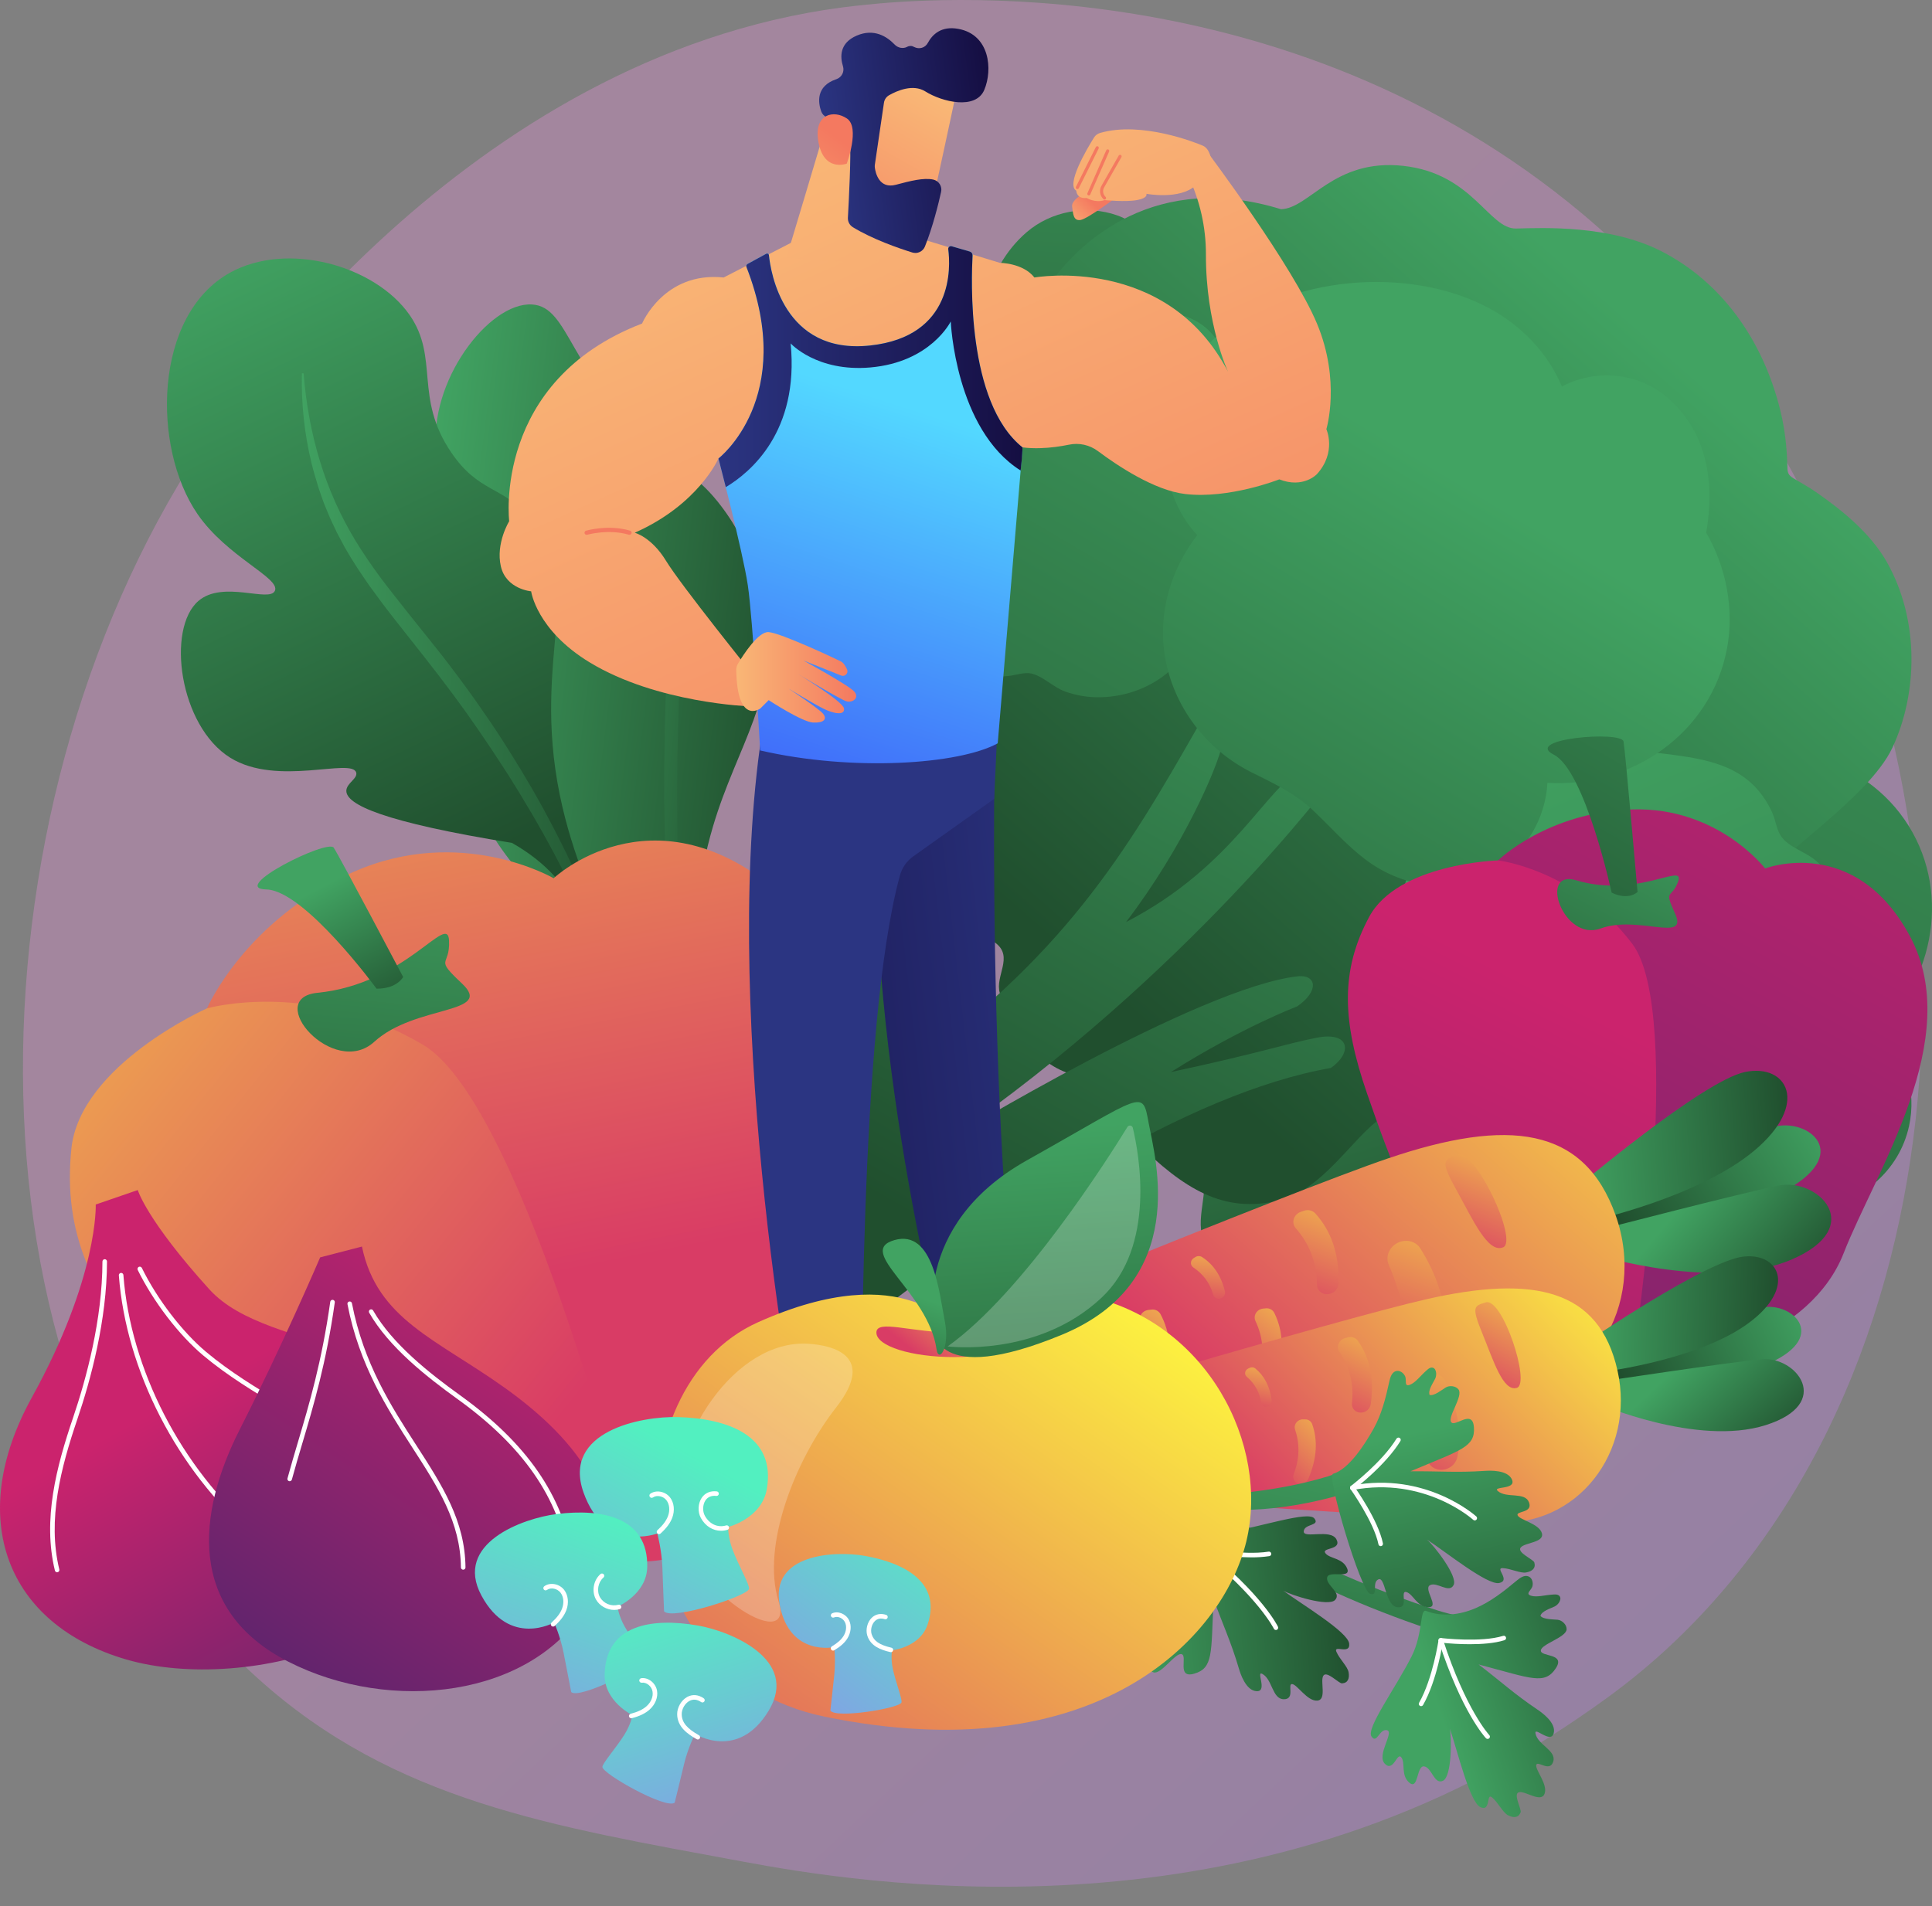 <svg width="76" height="75" viewBox="0 0 76 75" fill="none" xmlns="http://www.w3.org/2000/svg">
<rect x="0" y="0" width="76" height="75" fill="#808080" stroke="none"/>
<path opacity="0.3" d="M66.628 63.847C64.683 65.852 62.943 67.03 61.611 67.92C48.618 76.596 33.765 74.095 29.172 73.24C21.764 71.862 15.509 70.889 10.136 66.034C-2.074 55.003 -1.48 31.991 7.85 17.735C8.956 16.045 18.272 2.236 33.157 0.289C33.521 0.242 33.793 0.215 34.032 0.19C36.334 -0.054 50.604 -1.341 62.239 8.407C63.905 9.803 66.585 12.319 69.071 16.158C78.158 30.195 78.188 51.934 66.628 63.847Z" fill="url(#paint0_linear_93_956)"/>
<path d="M65.163 47.216C65.152 46.952 65.109 46.69 65.036 46.436C64.96 46.18 64.833 45.932 64.786 45.667C64.742 45.422 64.842 45.212 64.934 44.991C65.04 44.738 65.122 44.494 65.163 44.222C65.245 43.684 65.128 43.138 64.932 42.638C64.571 41.714 63.845 40.909 63.02 40.37C62.621 40.108 62.188 39.901 61.733 39.757C61.239 39.603 60.664 39.584 60.217 39.306C59.817 39.056 59.528 38.655 59.165 38.356C58.758 38.019 58.269 37.846 57.745 37.799C57.231 37.754 56.714 37.831 56.2 37.781C55.754 37.737 55.411 37.498 55.062 37.235C54.296 36.655 53.524 36.146 52.53 36.48C52.07 36.634 51.655 36.93 51.151 36.886C50.627 36.841 50.152 36.746 49.622 36.803C47.722 37.005 46.151 38.54 45.804 40.39C45.785 40.5 45.809 40.613 45.871 40.706C45.818 40.764 45.765 40.824 45.716 40.887C45.168 41.602 45.002 42.567 45.215 43.433C45.463 44.434 46.093 45.203 46.833 45.888C47.014 46.055 47.213 46.235 47.303 46.471C47.392 46.707 47.356 46.985 47.322 47.232C47.254 47.751 47.16 48.259 47.327 48.77C47.481 49.243 47.788 49.643 48.126 50.002C48.533 50.435 48.961 50.852 49.379 51.276C49.797 51.701 50.217 52.13 50.639 52.553C50.997 52.913 51.377 53.271 51.827 53.512C52.307 53.77 52.81 53.865 53.35 53.777C53.636 53.73 53.93 53.615 54.222 53.632C54.481 53.648 54.723 53.77 54.958 53.869C55.942 54.286 57.004 54.323 58.002 53.929C58.416 53.766 58.819 53.348 59.261 53.291C59.528 53.256 59.813 53.372 60.078 53.402C60.322 53.426 60.567 53.422 60.809 53.388C61.928 53.248 62.661 52.481 63.303 51.624C63.955 50.754 64.594 49.822 64.935 48.78C65.102 48.278 65.193 47.747 65.163 47.216Z" fill="url(#paint1_linear_93_956)"/>
<path d="M34.209 14.167C33.198 16.138 33.674 18.378 34.402 20.352C34.824 21.496 35.392 22.505 36.578 22.977C37.556 23.366 38.646 23.614 39.69 23.742C41.808 24.001 44.1 23.63 45.782 22.231C46.218 21.868 46.618 21.452 46.93 20.977C46.972 20.912 47.027 20.836 47.067 20.765C47.223 20.822 47.383 20.872 47.544 20.914C48.291 21.107 48.998 20.881 49.529 20.408C49.754 20.377 49.97 20.206 49.969 19.918V19.905C50.002 19.856 50.034 19.805 50.064 19.753C50.223 19.478 50.145 19.132 49.958 18.88C49.929 17.569 49.815 16.264 49.267 15.044C48.959 14.36 48.539 13.767 48.015 13.231C47.491 12.695 46.892 12.245 46.421 11.667C45.91 11.039 45.781 10.245 45.35 9.572C45.026 9.065 44.51 8.673 43.943 8.473C42.745 8.052 41.348 8.307 40.384 9.138C39.544 9.861 39.028 10.836 38.74 11.884C36.956 11.416 35.044 12.539 34.209 14.167Z" fill="url(#paint2_linear_93_956)"/>
<path d="M52.938 38.392C52.888 40.096 53.532 41.715 54.821 42.846C55.726 43.64 56.881 44.134 58.066 44.109C58.363 45.746 59.289 47.249 60.731 48.145C62.357 49.154 64.38 49.304 66.151 48.61C67.056 48.257 67.832 47.915 68.814 47.835C69.707 47.762 70.61 47.776 71.493 47.61C73.233 47.282 74.706 46.086 75.096 44.313C75.404 42.915 74.954 41.487 73.978 40.506C76.242 38.29 76.761 34.624 74.731 31.991C73.813 30.8 72.418 29.961 70.94 29.653C69.786 28.177 68.183 27.081 66.196 27.304C64.674 27.474 63.479 28.621 63.137 30.017C61.822 29.548 60.319 29.618 59.006 30.105C55.795 31.297 53.04 34.945 52.938 38.392Z" fill="url(#paint3_linear_93_956)"/>
<path d="M30.617 29.837C30.967 31.418 31.936 32.76 33.386 33.502C34.404 34.023 35.582 34.209 36.668 33.911C37.322 35.35 38.524 36.52 40.06 37.01C41.792 37.562 43.69 37.23 45.16 36.18C45.911 35.644 46.547 35.149 47.433 34.847C48.238 34.572 49.074 34.375 49.849 34.017C51.375 33.311 52.453 31.867 52.402 30.143C52.361 28.785 51.614 27.574 50.488 26.897C52.058 24.329 51.685 20.833 49.204 18.879C48.082 17.995 46.602 17.547 45.169 17.606C43.764 16.515 42.032 15.879 40.254 16.546C38.891 17.056 38.057 18.39 38.066 19.754C36.746 19.627 35.377 20.04 34.281 20.794C31.6 22.637 29.91 26.637 30.617 29.837Z" fill="url(#paint4_linear_93_956)"/>
<path d="M39.331 39.074C39.78 40.55 40.951 42.022 42.302 42.3C42.85 43.682 43.669 43.922 44.693 44.931C46.584 46.797 48.137 47.761 50.322 47.234C52.337 46.75 53.675 43.906 54.846 43.802C56.017 43.698 59.673 44.725 61.16 44.8C64.532 44.972 67.323 43.341 69.053 40.458C70.413 38.191 69.448 35.206 69.561 34.515C69.674 33.825 73.509 31.421 74.443 29.419C75.431 27.31 75.525 24.42 74.223 22.113C73.578 20.973 72.444 20.061 71.428 19.356C71.142 19.157 70.849 19.002 70.556 18.824C70.308 18.673 70.317 18.574 70.308 18.282C70.288 17.588 70.211 16.886 70.043 16.19C69.367 13.394 67.728 11.103 65.363 9.89C63.331 8.848 60.717 8.964 59.642 8.992C58.567 9.02 57.941 6.825 55.201 6.526C52.461 6.227 51.517 8.202 50.391 8.232C45.535 6.733 42.43 9.387 41.065 11.508C39.355 14.164 40.32 15.772 40.27 16.324C39.943 17.325 38.145 17.629 37.377 18.012C35.591 18.903 34.761 21.494 35.211 23.953C35.521 25.651 36.742 26.892 36.897 27.787C37.051 28.681 35.497 31.029 36.052 32.916C36.579 34.705 38.432 36.56 39.16 37.103C39.888 37.646 39.128 38.407 39.331 39.074Z" fill="url(#paint5_linear_93_956)"/>
<path d="M52.354 42.021C41.001 44.02 24.103 60.633 24.103 60.633L19.275 52.015C35.657 45.977 34.544 35.4 36.369 32.217C36.815 31.44 38.006 31.353 37.711 32.953C36.638 38.778 35.252 42.315 35.252 42.315C41.829 37.751 44.349 33.453 47.134 28.567C47.134 28.567 48.404 27.702 48.074 29.312C47.899 30.162 46.587 33.276 44.296 36.28C48.597 34.065 49.906 30.789 51.247 30.301C51.703 30.134 52.436 30.653 52.436 30.653C52.436 30.653 46.748 38.32 37.318 44.825C37.318 44.825 47.146 38.843 51.061 38.414C51.788 38.345 51.905 38.998 51.023 39.602C51.023 39.602 48.901 40.397 46.059 42.184C49.79 41.38 50.502 41.086 51.8 40.831C53.099 40.577 53.218 41.413 52.354 42.021Z" fill="url(#paint6_linear_93_956)"/>
<path d="M35.798 24.103C36.249 24.88 36.827 25.649 37.605 26.124C38.01 26.371 38.456 26.544 38.928 26.603C39.18 26.635 39.434 26.623 39.686 26.596C39.951 26.568 40.3 26.442 40.565 26.5C41.023 26.602 41.442 27.045 41.898 27.21C42.302 27.354 42.727 27.431 43.155 27.436C44.142 27.445 45.114 27.128 45.886 26.508C46.272 26.198 46.543 25.807 46.812 25.399C47.095 24.97 47.528 25.129 47.984 25.003C49.085 24.698 49.805 23.708 50.259 22.718C50.896 21.332 51.098 19.289 50.036 18.085C50.558 17.11 50.218 15.799 49.391 15.032C49.052 14.724 48.669 14.466 48.256 14.268C48.084 13.525 47.606 12.872 46.853 12.534C46.034 12.166 45.054 12.302 44.326 12.799C42.334 11.054 39.388 10.629 37.012 11.941C35.725 12.652 34.597 13.822 34.116 15.231C33.723 16.382 33.935 17.694 34.811 18.465C34.122 20.287 34.859 22.485 35.798 24.103Z" fill="url(#paint7_linear_93_956)"/>
<path d="M60.722 30.288C60.462 30.444 60.221 30.63 60.004 30.842C59.787 31.059 59.606 31.323 59.365 31.515C59.143 31.692 58.876 31.706 58.602 31.734C58.29 31.766 57.998 31.816 57.701 31.923C57.113 32.135 56.626 32.55 56.228 33.021C55.493 33.89 55.078 35.063 54.984 36.189C54.937 36.735 54.965 37.285 55.068 37.823C55.182 38.406 55.478 38.997 55.439 39.599C55.406 40.14 55.159 40.651 55.054 41.18C54.937 41.775 55.03 42.364 55.269 42.917C55.504 43.461 55.865 43.94 56.095 44.487C56.294 44.962 56.241 45.438 56.165 45.934C55.999 47.024 55.906 48.079 56.786 48.901C57.193 49.282 57.718 49.54 57.948 50.07C58.189 50.624 58.354 51.155 58.7 51.661C59.942 53.468 62.349 54.215 64.406 53.555C64.528 53.514 64.629 53.428 64.689 53.315C64.777 53.337 64.866 53.357 64.956 53.372C65.976 53.535 67.041 53.175 67.799 52.487C68.674 51.691 69.106 50.634 69.393 49.513C69.463 49.239 69.535 48.939 69.725 48.72C69.914 48.501 70.215 48.386 70.481 48.285C71.043 48.069 71.607 47.887 72.033 47.439C72.426 47.025 72.662 46.497 72.84 45.96C73.055 45.311 73.242 44.652 73.442 43.998C73.641 43.343 73.845 42.686 74.043 42.029C74.21 41.472 74.363 40.892 74.361 40.305C74.359 39.68 74.18 39.12 73.795 38.623C73.592 38.361 73.314 38.127 73.172 37.822C73.047 37.553 73.038 37.241 73.01 36.95C72.894 35.73 72.351 34.638 71.407 33.845C71.017 33.517 70.373 33.338 70.076 32.923C69.895 32.672 69.856 32.322 69.742 32.037C69.633 31.779 69.494 31.534 69.329 31.308C68.576 30.254 67.402 29.934 66.186 29.754C64.951 29.571 63.663 29.436 62.423 29.66C61.827 29.769 61.242 29.968 60.722 30.288Z" fill="url(#paint8_linear_93_956)"/>
<path d="M47.946 13.161C46.601 14.301 45.801 15.916 45.825 17.689C45.84 18.935 46.259 20.163 47.097 21.057C46.044 22.418 45.528 24.169 45.837 25.898C46.185 27.846 47.469 29.504 49.227 30.387C50.125 30.838 50.924 31.199 51.665 31.898C52.339 32.535 52.953 33.239 53.691 33.803C55.147 34.914 57.085 35.219 58.719 34.293C60.007 33.563 60.793 32.23 60.873 30.802C64.143 31.009 67.32 28.873 67.941 25.491C68.222 23.962 67.902 22.31 67.117 20.959C67.453 19.05 67.186 17.06 65.642 15.687C64.459 14.634 62.75 14.508 61.44 15.21C60.892 13.874 59.798 12.766 58.516 12.094C55.378 10.45 50.667 10.854 47.946 13.161Z" fill="url(#paint9_linear_93_956)"/>
<path d="M19.275 52.015C20.775 51.721 25.737 58.201 24.102 60.632C22.468 63.063 16.314 52.595 19.275 52.015Z" fill="url(#paint10_linear_93_956)"/>
<path d="M27.471 48.723C27.526 48.744 27.848 48.868 28.166 48.736C30.086 47.94 25.701 40.464 28.044 32.53C28.999 29.295 30.662 27.377 30.119 24.085C30.02 23.488 29.694 21.65 28.36 19.902C27.521 18.803 26.909 18.562 25.803 17.628C22.328 14.691 22.441 12.066 20.922 11.98C19.227 11.885 16.835 15.029 17.168 17.781C17.535 20.81 20.976 21.476 20.887 24.116C20.818 26.169 18.718 26.317 18.35 28.794C17.861 32.084 21.085 35.035 21.496 35.401C23.328 37.035 23.953 36.323 25.144 37.566C28.381 40.946 25.434 47.941 27.471 48.723Z" fill="url(#paint11_linear_93_956)"/>
<path d="M22.177 18.643C22.44 18.823 22.693 19.017 22.934 19.224C23.177 19.431 23.41 19.647 23.636 19.874C23.861 20.1 24.079 20.334 24.286 20.578C24.493 20.822 24.693 21.072 24.879 21.333C24.976 21.462 25.061 21.599 25.153 21.731C25.237 21.868 25.327 22.001 25.407 22.141C25.488 22.281 25.57 22.419 25.646 22.562C25.683 22.633 25.723 22.703 25.759 22.776L25.865 22.994C25.937 23.139 25.996 23.29 26.061 23.438C26.126 23.585 26.177 23.74 26.235 23.891C26.285 24.045 26.339 24.198 26.384 24.354L26.449 24.589C26.472 24.667 26.493 24.745 26.509 24.825C26.654 25.46 26.727 26.109 26.725 26.761V27.005L26.717 27.242L26.701 27.714C26.689 28.029 26.682 28.344 26.673 28.659C26.64 29.92 26.629 31.18 26.641 32.439C26.667 34.958 26.794 37.473 27.176 39.964C27.35 41.224 27.446 42.488 27.508 43.752C27.571 45.016 27.593 46.282 27.576 47.547H27.503C27.45 46.285 27.368 45.025 27.265 43.768C27.21 43.14 27.149 42.512 27.076 41.886C27.002 41.259 26.922 40.636 26.817 40.017C26.593 38.774 26.439 37.506 26.33 36.244C26.227 34.979 26.173 33.712 26.144 32.445C26.116 31.178 26.129 29.911 26.155 28.645C26.163 28.329 26.168 28.012 26.179 27.696L26.193 27.222L26.2 26.985L26.203 26.755C26.21 26.143 26.147 25.532 26.015 24.933C25.986 24.783 25.943 24.635 25.909 24.486C25.87 24.337 25.822 24.191 25.779 24.043C25.726 23.899 25.68 23.752 25.625 23.608C25.569 23.465 25.515 23.32 25.449 23.18C25.203 22.611 24.91 22.064 24.571 21.544C24.406 21.281 24.225 21.027 24.041 20.775C23.852 20.527 23.658 20.282 23.455 20.043C23.04 19.573 22.607 19.114 22.134 18.701L22.177 18.643Z" fill="url(#paint12_linear_93_956)"/>
<path d="M23.88 40.295C24.156 40.423 24.587 40.448 24.845 40.238C25.837 39.431 23.015 36.127 22.024 31.294C20.877 25.7 23.172 22.877 20.839 20.337C19.716 19.115 18.819 19.369 17.756 17.811C16.277 15.643 17.29 14.085 16.112 12.392C14.755 10.447 11.307 9.482 9.054 10.726C6.026 12.398 5.974 17.615 7.768 20.225C8.935 21.922 11.029 22.737 10.815 23.243C10.61 23.727 8.773 22.815 7.806 23.645C6.54 24.732 7.049 28.568 9.059 29.816C10.908 30.965 13.841 29.803 14.012 30.399C14.08 30.635 13.626 30.816 13.624 31.117C13.62 31.657 15.055 32.343 20.141 33.167C21.548 33.968 22.212 34.875 22.558 35.569C23.578 37.617 22.828 39.808 23.88 40.295Z" fill="url(#paint13_linear_93_956)"/>
<path d="M11.942 14.689C12.037 15.864 12.242 17.022 12.584 18.139C12.922 19.252 13.399 20.317 14.005 21.31C14.309 21.804 14.639 22.283 14.986 22.752C15.164 22.984 15.338 23.218 15.522 23.447C15.706 23.676 15.884 23.908 16.067 24.137L17.174 25.52L17.449 25.869L17.719 26.222C17.9 26.457 18.075 26.697 18.252 26.935C18.604 27.413 18.944 27.899 19.278 28.39C19.443 28.636 19.61 28.882 19.768 29.132L20.006 29.507L20.241 29.885L20.474 30.264L20.702 30.647L20.928 31.029L21.148 31.417L21.365 31.805L21.574 32.198C21.713 32.46 21.854 32.721 21.984 32.987L22.184 33.385L22.283 33.584L22.378 33.785C22.502 34.055 22.629 34.323 22.749 34.594L23.099 35.412C23.213 35.685 23.315 35.964 23.422 36.241C23.836 37.352 24.185 38.488 24.43 39.646L24.366 39.662C24.023 38.537 23.615 37.433 23.146 36.355L22.965 35.953C22.905 35.82 22.85 35.683 22.785 35.551L22.404 34.757C22.139 34.234 21.871 33.711 21.588 33.197C21.451 32.938 21.304 32.684 21.158 32.428L20.939 32.046L20.712 31.669L20.488 31.29L20.257 30.916L20.026 30.544L19.787 30.173C19.149 29.188 18.488 28.218 17.787 27.278C17.086 26.337 16.354 25.42 15.621 24.491C15.439 24.258 15.255 24.026 15.076 23.788C14.898 23.551 14.723 23.309 14.548 23.07C14.205 22.581 13.873 22.082 13.575 21.561C13.502 21.43 13.434 21.296 13.363 21.163L13.257 20.964L13.161 20.761C13.098 20.625 13.03 20.491 12.971 20.353L12.799 19.939C12.738 19.801 12.693 19.658 12.642 19.517L12.568 19.305C12.543 19.234 12.518 19.164 12.499 19.091C12.416 18.804 12.325 18.519 12.256 18.228C11.975 17.07 11.847 15.88 11.876 14.689H11.942Z" fill="url(#paint14_linear_93_956)"/>
<path d="M30.484 34.976C25.595 30.955 21.779 34.557 21.779 34.557C21.779 34.557 18.129 32.429 13.881 34.319C9.634 36.208 8.142 39.678 8.142 39.678L25.118 61.437C28.691 61.565 33.784 57.168 33.704 52.358C33.624 47.548 35.373 38.997 30.484 34.976Z" fill="url(#paint15_linear_93_956)"/>
<path d="M8.142 39.677C8.142 39.677 3.147 41.899 2.808 45.2C2.47 48.5 3.591 51.002 6.349 54.135C9.106 57.267 11.24 59.497 15.646 62.913C17.904 64.664 19.486 64.988 22.394 64.051C25.115 62.645 25.118 61.436 25.118 61.436C25.118 61.436 20.717 43.513 16.637 41.107C12.239 38.511 8.142 39.677 8.142 39.677Z" fill="url(#paint16_linear_93_956)"/>
<path d="M12.491 39.064C15.981 38.719 17.611 35.879 17.664 37.008C17.713 38.075 17.052 37.642 18.175 38.701C19.463 39.915 16.326 39.525 14.724 40.991C13.121 42.458 10.34 39.276 12.491 39.064Z" fill="url(#paint17_linear_93_956)"/>
<path d="M14.812 38.902C14.812 38.902 11.984 35.035 10.477 34.998C8.969 34.962 12.893 33.001 13.128 33.355C13.363 33.708 15.859 38.441 15.859 38.441C15.859 38.441 15.624 38.908 14.812 38.902Z" fill="url(#paint18_linear_93_956)"/>
<path d="M75.131 36.835C72.969 32.812 69.435 34.172 69.435 34.172C69.435 34.172 67.581 31.752 64.228 31.849C60.876 31.947 58.929 33.855 58.929 33.855L64.303 53.028C66.653 54.092 71.257 52.55 72.521 49.319C73.784 46.087 77.294 40.858 75.131 36.835Z" fill="url(#paint19_linear_93_956)"/>
<path d="M58.929 33.855C58.929 33.855 54.987 33.97 53.857 36.082C52.727 38.193 52.79 40.17 53.773 43.016C54.757 45.862 55.57 47.934 57.576 51.422C58.603 53.209 59.571 53.859 61.769 54.03C63.969 53.836 64.303 53.03 64.303 53.03C64.303 53.03 66.273 39.861 64.209 37.137C61.983 34.199 58.929 33.855 58.929 33.855Z" fill="url(#paint20_linear_93_956)"/>
<path d="M62.001 34.637C64.424 35.363 66.29 33.913 66.016 34.681C65.757 35.407 65.433 34.936 65.894 35.951C66.422 37.114 64.434 35.995 62.963 36.534C61.492 37.074 60.506 34.19 62.001 34.637Z" fill="url(#paint21_linear_93_956)"/>
<path d="M63.398 35.123C63.398 35.123 62.356 30.324 61.123 29.695C59.889 29.067 63.791 28.746 63.866 29.177C63.94 29.607 64.417 35.098 64.417 35.098C64.417 35.098 64.067 35.449 63.398 35.123Z" fill="url(#paint22_linear_93_956)"/>
<path d="M62.068 47.366C62.068 47.366 68.308 44.929 69.606 44.397C70.905 43.864 72.987 45.258 70.331 46.793C67.675 48.328 62.875 48.656 62.875 48.656L62.068 47.366Z" fill="url(#paint23_linear_93_956)"/>
<path d="M62.901 48.395C62.901 48.395 68.439 46.958 69.974 46.648C71.508 46.338 73.459 48.266 70.494 49.552C67.529 50.838 62.829 49.383 62.829 49.383L62.901 48.395Z" fill="url(#paint24_linear_93_956)"/>
<path d="M61.977 46.763C61.977 46.763 66.988 42.521 68.647 42.18C70.306 41.839 71.202 43.437 69.01 45.274C66.817 47.112 62.623 48.032 62.623 48.032L61.977 46.763Z" fill="url(#paint25_linear_93_956)"/>
<path d="M29.84 55.504C29.349 55.707 29.476 56.392 29.999 56.369C36.892 56.071 55.802 55.256 58.841 55.147C62.569 55.014 64.802 51.351 63.56 47.833C62.318 44.315 59.325 43.98 54.603 45.58C50.823 46.86 35.713 53.076 29.84 55.504Z" fill="url(#paint26_linear_93_956)"/>
<path d="M57.291 45.435C56.77 45.652 56.669 45.697 57.3 46.836C57.931 47.974 58.531 49.333 59.131 49.078C59.732 48.822 58.019 45.132 57.291 45.435Z" fill="url(#paint27_linear_93_956)"/>
<path d="M55.87 49.118C56.256 49.728 56.983 51.09 56.813 52.454C56.771 52.795 56.465 53.063 56.107 53.075C55.778 53.086 55.5 52.874 55.442 52.568C55.314 51.895 55.049 50.705 54.633 49.777C54.447 49.365 54.757 48.878 55.237 48.828C55.495 48.8 55.74 48.912 55.87 49.118Z" fill="url(#paint28_linear_93_956)"/>
<path d="M51.175 47.682L51.299 47.64C51.375 47.613 51.457 47.608 51.536 47.627C51.615 47.646 51.686 47.687 51.742 47.746C52.365 48.436 52.688 49.341 52.653 50.506C52.647 50.602 52.611 50.693 52.549 50.765C52.487 50.838 52.403 50.889 52.31 50.909L52.296 50.912C52.038 50.971 51.806 50.794 51.805 50.544C51.8 49.662 51.5 48.934 50.969 48.325C50.785 48.114 50.89 47.778 51.175 47.682Z" fill="url(#paint29_linear_93_956)"/>
<path d="M49.691 51.49L49.797 51.48C49.864 51.473 49.93 51.486 49.989 51.518C50.048 51.549 50.095 51.598 50.126 51.657C50.468 52.346 50.523 53.153 50.238 54.099C50.214 54.175 50.165 54.242 50.1 54.289C50.035 54.336 49.957 54.36 49.877 54.359H49.865C49.816 54.36 49.768 54.349 49.724 54.328C49.679 54.307 49.641 54.276 49.611 54.237C49.581 54.198 49.56 54.153 49.551 54.105C49.542 54.056 49.544 54.007 49.557 53.959C49.748 53.236 49.671 52.581 49.385 51.975C49.286 51.763 49.444 51.511 49.691 51.49Z" fill="url(#paint30_linear_93_956)"/>
<path d="M46.961 49.501L47.023 49.463C47.062 49.438 47.106 49.425 47.152 49.424C47.198 49.424 47.243 49.436 47.282 49.46C47.726 49.745 48.035 50.187 48.186 50.814C48.197 50.866 48.19 50.92 48.166 50.967C48.142 51.014 48.103 51.053 48.056 51.075L48.049 51.078C47.916 51.144 47.761 51.081 47.724 50.946C47.593 50.475 47.322 50.126 46.941 49.871C46.809 49.782 46.818 49.589 46.961 49.501Z" fill="url(#paint31_linear_93_956)"/>
<path d="M45.179 51.543L45.293 51.53C45.364 51.52 45.436 51.532 45.5 51.564C45.564 51.596 45.616 51.646 45.651 51.708C46.041 52.435 46.128 53.295 45.852 54.315C45.829 54.398 45.779 54.47 45.711 54.522C45.642 54.575 45.559 54.603 45.474 54.604H45.461C45.228 54.607 45.066 54.407 45.117 54.186C45.298 53.408 45.194 52.708 44.867 52.07C44.752 51.847 44.913 51.572 45.179 51.543Z" fill="url(#paint32_linear_93_956)"/>
<path d="M41.995 51.757C42.188 52.062 42.552 52.743 42.467 53.425C42.454 53.51 42.411 53.588 42.347 53.644C42.282 53.701 42.2 53.733 42.114 53.736C41.95 53.741 41.811 53.635 41.782 53.482C41.718 53.146 41.585 52.551 41.377 52.087C41.285 51.881 41.439 51.636 41.679 51.612C41.74 51.604 41.802 51.614 41.858 51.639C41.914 51.665 41.962 51.706 41.995 51.757Z" fill="url(#paint33_linear_93_956)"/>
<path d="M37.783 53.375C37.976 53.681 38.34 54.361 38.255 55.043C38.242 55.128 38.199 55.206 38.135 55.263C38.07 55.32 37.988 55.352 37.902 55.354C37.737 55.36 37.598 55.254 37.569 55.101C37.505 54.764 37.373 54.169 37.165 53.705C37.072 53.499 37.227 53.255 37.467 53.23C37.528 53.223 37.59 53.232 37.646 53.258C37.702 53.283 37.749 53.324 37.783 53.375Z" fill="url(#paint34_linear_93_956)"/>
<path d="M40.098 53.89C40.207 54.063 40.413 54.447 40.363 54.832C40.356 54.88 40.332 54.923 40.295 54.955C40.259 54.987 40.212 55.006 40.164 55.007C40.121 55.01 40.078 54.997 40.044 54.971C40.009 54.944 39.985 54.907 39.976 54.864C39.94 54.674 39.865 54.338 39.748 54.076C39.695 53.96 39.783 53.823 39.919 53.808C39.953 53.804 39.988 53.809 40.02 53.823C40.052 53.838 40.079 53.861 40.098 53.89Z" fill="url(#paint35_linear_93_956)"/>
<path d="M62.384 53.379C62.384 53.379 68.031 51.821 69.208 51.475C70.384 51.129 72.045 52.544 69.591 53.643C67.138 54.742 62.952 54.585 62.952 54.585L62.384 53.379Z" fill="url(#paint36_linear_93_956)"/>
<path d="M63.001 54.358C63.001 54.358 67.939 53.612 69.298 53.483C70.657 53.355 72.149 55.225 69.453 56.077C66.757 56.929 62.838 55.219 62.838 55.219L63.001 54.358Z" fill="url(#paint37_linear_93_956)"/>
<path d="M62.367 52.842C62.367 52.842 67.132 49.587 68.603 49.442C70.073 49.297 70.686 50.78 68.603 52.188C66.52 53.596 62.798 54.015 62.798 54.015L62.367 52.842Z" fill="url(#paint38_linear_93_956)"/>
<path d="M33.675 57.528C33.23 57.661 33.27 58.273 33.725 58.301C39.721 58.678 56.163 59.715 58.803 59.901C62.043 60.13 64.346 57.126 63.628 53.927C62.911 50.729 60.355 50.157 56.108 51.122C52.708 51.895 39.004 55.944 33.675 57.528Z" fill="url(#paint39_linear_93_956)"/>
<path d="M58.447 51.245C57.974 51.386 57.883 51.417 58.314 52.473C58.746 53.529 59.126 54.776 59.671 54.608C60.217 54.439 59.108 51.046 58.447 51.245Z" fill="url(#paint40_linear_93_956)"/>
<path d="M56.845 54.341C57.116 54.912 57.608 56.173 57.322 57.353C57.251 57.648 56.959 57.855 56.648 57.833C56.362 57.811 56.144 57.6 56.124 57.326C56.081 56.724 55.973 55.656 55.707 54.805C55.589 54.426 55.906 54.028 56.326 54.028C56.553 54.028 56.753 54.149 56.845 54.341Z" fill="url(#paint41_linear_93_956)"/>
<path d="M52.928 52.647L53.039 52.621C53.108 52.604 53.179 52.607 53.246 52.631C53.312 52.654 53.37 52.697 53.412 52.753C53.882 53.416 54.068 54.238 53.92 55.257C53.906 55.34 53.866 55.416 53.805 55.474C53.744 55.532 53.666 55.569 53.582 55.578L53.571 55.58C53.342 55.606 53.158 55.431 53.183 55.212C53.268 54.438 53.082 53.772 52.685 53.189C52.547 52.989 52.672 52.706 52.928 52.647Z" fill="url(#paint42_linear_93_956)"/>
<path d="M51.258 55.848L51.352 55.85C51.41 55.85 51.467 55.868 51.514 55.901C51.561 55.934 51.597 55.981 51.617 56.035C51.843 56.672 51.81 57.384 51.467 58.187C51.438 58.251 51.39 58.304 51.329 58.34C51.268 58.375 51.198 58.389 51.128 58.381H51.118C51.075 58.377 51.034 58.363 50.998 58.34C50.962 58.316 50.931 58.285 50.909 58.248C50.887 58.212 50.874 58.17 50.871 58.127C50.868 58.084 50.875 58.042 50.891 58.002C51.13 57.386 51.13 56.803 50.944 56.246C50.879 56.05 51.042 55.844 51.258 55.848Z" fill="url(#paint43_linear_93_956)"/>
<path d="M49.098 53.851L49.156 53.823C49.191 53.805 49.231 53.797 49.271 53.801C49.311 53.805 49.349 53.82 49.38 53.845C49.735 54.137 49.958 54.552 50.025 55.115C50.029 55.162 50.017 55.208 49.992 55.248C49.967 55.287 49.93 55.316 49.886 55.332L49.879 55.334C49.757 55.379 49.631 55.309 49.612 55.189C49.555 54.792 49.352 54.431 49.044 54.174C48.938 54.084 48.965 53.916 49.098 53.851Z" fill="url(#paint44_linear_93_956)"/>
<path d="M47.348 55.475H47.448C47.51 55.474 47.572 55.491 47.624 55.525C47.676 55.559 47.716 55.608 47.74 55.665C48.003 56.338 47.991 57.1 47.649 57.969C47.621 58.039 47.571 58.098 47.507 58.137C47.443 58.176 47.367 58.194 47.292 58.188H47.282C47.236 58.184 47.191 58.17 47.152 58.147C47.112 58.124 47.079 58.091 47.054 58.053C47.029 58.014 47.014 57.97 47.009 57.925C47.004 57.879 47.01 57.833 47.026 57.79C47.262 57.124 47.243 56.501 47.025 55.912C46.949 55.704 47.116 55.478 47.348 55.475Z" fill="url(#paint45_linear_93_956)"/>
<path d="M44.573 55.37C44.709 55.655 44.954 56.285 44.811 56.875C44.792 56.948 44.747 57.012 44.686 57.055C44.624 57.099 44.55 57.12 44.474 57.114C44.407 57.111 44.344 57.084 44.295 57.037C44.247 56.99 44.218 56.928 44.212 56.861C44.191 56.56 44.137 56.026 44.004 55.6C43.945 55.411 44.103 55.212 44.313 55.212C44.367 55.211 44.42 55.225 44.466 55.253C44.512 55.281 44.549 55.322 44.573 55.37Z" fill="url(#paint46_linear_93_956)"/>
<path d="M40.764 56.398C40.9 56.684 41.145 57.314 41.003 57.904C40.983 57.977 40.939 58.04 40.877 58.084C40.816 58.127 40.741 58.148 40.666 58.143C40.599 58.14 40.535 58.112 40.487 58.066C40.439 58.019 40.409 57.956 40.404 57.89C40.383 57.589 40.328 57.055 40.195 56.629C40.136 56.44 40.295 56.24 40.505 56.24C40.559 56.239 40.612 56.254 40.657 56.282C40.703 56.309 40.74 56.35 40.764 56.398Z" fill="url(#paint47_linear_93_956)"/>
<path d="M42.715 57.063C42.791 57.225 42.93 57.58 42.849 57.913C42.839 57.955 42.814 57.991 42.779 58.015C42.744 58.04 42.702 58.052 42.659 58.049C42.622 58.047 42.586 58.032 42.559 58.005C42.531 57.979 42.514 57.944 42.511 57.906C42.499 57.736 42.469 57.435 42.394 57.194C42.36 57.088 42.45 56.975 42.569 56.975C42.599 56.974 42.629 56.982 42.654 56.998C42.681 57.014 42.701 57.036 42.715 57.063Z" fill="url(#paint48_linear_93_956)"/>
<path d="M46.967 59.311C48.172 59.455 49.395 59.454 50.599 59.279C51.197 59.193 51.79 59.072 52.374 58.918C52.644 58.847 52.913 58.768 53.18 58.683C53.482 58.588 53.835 58.519 54.06 58.288C54.273 58.071 54.213 57.635 53.856 57.615C53.325 57.585 52.742 57.938 52.236 58.092C51.679 58.26 51.114 58.397 50.543 58.502C49.38 58.72 48.2 58.832 47.017 58.836C46.715 58.836 46.655 59.275 46.967 59.312L46.967 59.311Z" fill="url(#paint49_linear_93_956)"/>
<path d="M44.342 57.265C45.172 58.219 46.258 58.998 47.29 59.721C48.383 60.486 49.543 61.158 50.724 61.777C51.905 62.393 53.119 62.944 54.36 63.426C54.974 63.666 55.594 63.891 56.22 64.1C56.53 64.203 56.842 64.303 57.154 64.399C57.468 64.495 57.803 64.636 58.135 64.627C58.455 64.619 58.716 64.196 58.38 63.981C57.866 63.653 57.148 63.559 56.568 63.373C55.94 63.172 55.317 62.955 54.699 62.722C53.496 62.269 52.316 61.755 51.162 61.187C49.996 60.614 48.871 59.968 47.769 59.276C46.659 58.581 45.643 57.755 44.547 57.044C44.406 56.953 44.224 57.13 44.341 57.265H44.342Z" fill="url(#paint50_linear_93_956)"/>
<path d="M44.34 57.114C44.337 57.328 44.514 57.559 44.618 57.736C44.893 58.203 45.152 58.675 45.452 59.127C45.817 59.676 46.218 60.201 46.653 60.697C46.997 61.089 47.513 61.786 48.06 61.861C48.368 61.903 48.657 61.538 48.495 61.251C48.352 61 48.097 60.866 47.879 60.685C47.655 60.497 47.442 60.296 47.239 60.085C46.789 59.623 46.375 59.135 45.954 58.647C45.621 58.261 45.275 57.885 44.958 57.485C44.837 57.331 44.697 57.09 44.51 57.008C44.44 56.977 44.341 57.033 44.34 57.112V57.114Z" fill="url(#paint51_linear_93_956)"/>
<path d="M58.98 62.287C58.524 62.393 56.893 61.077 56.133 60.577C56.398 60.798 57.356 62.018 57.182 62.366C57.007 62.714 56.527 62.226 56.252 62.373C55.977 62.52 56.65 63.249 56.191 63.238C55.732 63.227 55.596 62.722 55.324 62.644C55.051 62.566 55.447 63.302 54.966 63.24C54.485 63.177 54.5 62.015 54.221 62.145C53.941 62.274 54.255 62.834 53.889 62.71C53.524 62.586 52.174 58.069 52.439 57.991C53.072 57.808 53.703 56.805 54.026 56.23C54.349 55.656 54.511 55.007 54.651 54.363C54.687 54.195 54.748 53.998 54.913 53.95C55.062 53.906 55.219 54.022 55.279 54.165C55.338 54.308 55.226 54.576 55.457 54.49C55.689 54.403 55.86 54.145 56.135 53.906C56.186 53.862 56.241 53.816 56.308 53.811C56.496 53.796 56.54 54.083 56.455 54.252C56.37 54.421 56.165 54.712 56.237 54.887C56.404 54.943 56.72 54.687 56.87 54.595C57.019 54.503 57.267 54.531 57.373 54.671C57.571 54.931 56.934 55.752 57.087 55.959C57.241 56.167 57.924 55.429 57.98 56.155C58.04 56.94 57.453 57.058 55.632 57.831C55.583 57.854 55.534 57.873 55.485 57.892C56.622 57.882 57.285 57.95 58.405 57.876C58.593 57.864 59.32 57.825 59.481 58.228C59.642 58.632 58.686 58.467 58.921 58.67C59.266 58.969 59.985 58.686 60.147 59.115C60.309 59.543 59.615 59.447 59.701 59.628C59.786 59.809 60.541 59.95 60.653 60.325C60.765 60.699 59.983 60.691 59.821 60.89C59.658 61.089 60.321 61.356 60.356 61.479C60.423 61.707 60.271 61.828 60.038 61.872C59.805 61.916 59.433 61.717 59.113 61.702C58.792 61.687 59.436 62.182 58.98 62.287Z" fill="url(#paint52_linear_93_956)"/>
<path d="M53.072 64.667C53.012 64.202 51.213 63.129 50.48 62.59C50.78 62.763 52.256 63.238 52.521 62.953C52.786 62.668 52.162 62.387 52.205 62.078C52.247 61.769 53.165 62.147 52.995 61.721C52.825 61.294 52.306 61.342 52.137 61.113C51.968 60.885 52.798 61.001 52.572 60.571C52.346 60.142 51.262 60.559 51.286 60.253C51.31 59.947 51.944 60.045 51.701 59.745C51.459 59.445 49.631 60.071 48.231 60.305C47.221 60.474 46.325 60.04 46.345 60.315C46.393 60.973 46.1 61.62 45.673 62.122C45.246 62.624 44.694 63.001 44.138 63.356C43.993 63.448 43.83 63.574 43.842 63.745C43.853 63.9 44.016 64.007 44.171 64.013C44.326 64.019 44.538 63.82 44.537 64.068C44.536 64.316 44.354 64.565 44.225 64.906C44.201 64.969 44.177 65.037 44.195 65.101C44.247 65.283 44.531 65.225 44.66 65.086C44.789 64.948 44.99 64.655 45.18 64.662C45.29 64.799 45.16 65.184 45.127 65.357C45.093 65.529 45.205 65.751 45.373 65.803C45.685 65.899 46.234 65.016 46.482 65.087C46.729 65.158 46.275 66.056 46.974 65.856C47.731 65.64 47.639 65.048 47.732 63.072C47.736 63.019 47.737 62.966 47.738 62.913C48.123 63.983 48.418 64.582 48.736 65.657C48.789 65.838 49.007 66.534 49.441 66.545C49.874 66.556 49.388 65.717 49.66 65.866C50.06 66.086 50.044 66.858 50.502 66.861C50.961 66.865 50.63 66.247 50.829 66.264C51.029 66.281 51.423 66.941 51.813 66.916C52.203 66.891 51.924 66.161 52.054 65.939C52.185 65.718 52.664 66.246 52.793 66.237C53.029 66.221 53.09 66.036 53.051 65.802C53.011 65.568 52.696 65.288 52.57 64.993C52.445 64.698 53.133 65.132 53.072 64.667Z" fill="url(#paint53_linear_93_956)"/>
<path d="M58.235 71.107C57.811 70.91 57.327 68.873 57.032 68.011C57.106 68.349 57.116 69.9 56.765 70.068C56.414 70.237 56.333 69.556 56.026 69.504C55.718 69.452 55.804 70.441 55.448 70.151C55.092 69.86 55.294 69.378 55.126 69.15C54.958 68.922 54.821 69.746 54.478 69.402C54.136 69.058 54.86 68.149 54.56 68.08C54.26 68.01 54.164 68.645 53.95 68.324C53.736 68.002 54.883 66.446 55.526 65.181C55.989 64.268 55.844 63.284 56.101 63.386C56.714 63.629 57.419 63.543 58.026 63.286C58.633 63.03 59.159 62.616 59.664 62.192C59.797 62.082 59.964 61.964 60.124 62.027C60.268 62.083 60.322 62.271 60.281 62.421C60.24 62.57 59.987 62.712 60.224 62.787C60.46 62.861 60.754 62.76 61.117 62.74C61.184 62.737 61.255 62.734 61.312 62.771C61.471 62.874 61.329 63.128 61.158 63.21C60.987 63.291 60.647 63.395 60.597 63.578C60.694 63.724 61.1 63.716 61.276 63.734C61.451 63.753 61.629 63.927 61.627 64.103C61.625 64.43 60.619 64.688 60.613 64.946C60.606 65.204 61.599 65.04 61.199 65.647C60.765 66.305 60.228 66.038 58.316 65.534C58.263 65.522 58.213 65.508 58.163 65.492C59.067 66.182 59.55 66.642 60.48 67.269C60.637 67.375 61.235 67.789 61.116 68.207C60.998 68.624 60.342 67.908 60.403 68.213C60.493 68.661 61.234 68.877 61.1 69.315C60.966 69.753 60.476 69.252 60.432 69.448C60.389 69.643 60.899 70.216 60.758 70.582C60.618 70.947 60.005 70.461 59.755 70.519C59.504 70.576 59.864 71.193 59.817 71.312C59.73 71.533 59.536 71.536 59.325 71.428C59.114 71.32 58.941 70.935 58.697 70.727C58.453 70.519 58.66 71.303 58.235 71.107Z" fill="url(#paint54_linear_93_956)"/>
<g style="mix-blend-mode:soft-light">
<path d="M50.191 64.137C50.174 64.137 50.157 64.132 50.143 64.123C50.129 64.114 50.117 64.101 50.11 64.086C50.104 64.074 49.51 62.869 47.254 61.043C47.244 61.035 47.237 61.026 47.231 61.016C47.225 61.005 47.222 60.994 47.221 60.982C47.218 60.959 47.225 60.935 47.24 60.917C47.255 60.898 47.277 60.886 47.301 60.884C47.324 60.881 47.348 60.888 47.366 60.903C49.66 62.759 50.248 63.958 50.272 64.009C50.282 64.03 50.283 64.055 50.275 64.077C50.267 64.1 50.251 64.118 50.23 64.128C50.218 64.134 50.204 64.137 50.191 64.137Z" fill="white"/>
<path d="M46.343 63.339C46.327 63.339 46.31 63.334 46.296 63.325C46.282 63.317 46.27 63.304 46.263 63.289C46.255 63.273 46.252 63.256 46.254 63.24C46.256 63.223 46.263 63.207 46.273 63.194C46.828 62.493 47.219 60.967 47.223 60.951C47.226 60.939 47.231 60.928 47.238 60.919C47.245 60.91 47.254 60.902 47.264 60.896C47.274 60.89 47.285 60.886 47.297 60.884C47.309 60.882 47.321 60.883 47.332 60.886C47.343 60.889 47.354 60.894 47.364 60.901C47.373 60.908 47.381 60.917 47.387 60.927C47.393 60.937 47.397 60.948 47.399 60.96C47.4 60.972 47.4 60.983 47.397 60.995C47.381 61.059 46.993 62.574 46.414 63.305C46.405 63.316 46.395 63.325 46.383 63.33C46.37 63.336 46.357 63.339 46.343 63.339Z" fill="white"/>
<path d="M49.224 61.279C48.285 61.279 47.342 61.072 47.29 61.06C47.278 61.058 47.267 61.054 47.257 61.047C47.246 61.041 47.238 61.032 47.231 61.022C47.224 61.012 47.219 61 47.217 60.988C47.215 60.976 47.215 60.964 47.218 60.952C47.22 60.94 47.225 60.929 47.233 60.919C47.24 60.909 47.249 60.901 47.259 60.895C47.27 60.888 47.281 60.884 47.293 60.883C47.305 60.881 47.318 60.882 47.329 60.885C47.344 60.888 48.841 61.218 49.909 61.053C49.932 61.05 49.955 61.057 49.973 61.071C49.992 61.085 50.004 61.106 50.007 61.129C50.011 61.152 50.005 61.175 49.992 61.194C49.978 61.213 49.958 61.226 49.935 61.23C49.7 61.264 49.462 61.281 49.224 61.279Z" fill="white"/>
<path d="M58.519 68.423C58.507 68.423 58.495 68.42 58.484 68.415C58.473 68.411 58.462 68.404 58.454 68.395C58.416 68.355 57.507 67.377 56.593 64.571C56.589 64.56 56.587 64.548 56.587 64.536C56.588 64.524 56.591 64.512 56.596 64.501C56.601 64.49 56.609 64.48 56.618 64.472C56.627 64.464 56.638 64.458 56.649 64.454C56.661 64.451 56.673 64.449 56.685 64.45C56.697 64.451 56.709 64.455 56.719 64.461C56.73 64.466 56.74 64.474 56.747 64.484C56.755 64.493 56.76 64.504 56.764 64.516C57.665 67.283 58.575 68.261 58.584 68.271C58.596 68.284 58.605 68.3 58.608 68.317C58.611 68.334 58.609 68.352 58.602 68.368C58.595 68.385 58.584 68.398 58.569 68.408C58.554 68.418 58.537 68.423 58.519 68.423Z" fill="white"/>
<path d="M57.819 64.696C57.435 64.696 57.05 64.674 56.667 64.632C56.656 64.631 56.645 64.627 56.634 64.622C56.624 64.616 56.615 64.608 56.608 64.599C56.6 64.59 56.595 64.579 56.592 64.568C56.589 64.556 56.588 64.544 56.589 64.533C56.59 64.521 56.594 64.51 56.6 64.499C56.606 64.489 56.613 64.48 56.623 64.473C56.632 64.466 56.642 64.46 56.654 64.457C56.665 64.454 56.677 64.453 56.689 64.454C56.704 64.456 58.27 64.636 59.123 64.369C59.134 64.365 59.147 64.362 59.159 64.363C59.171 64.363 59.184 64.366 59.195 64.372C59.206 64.377 59.216 64.385 59.224 64.394C59.232 64.403 59.238 64.414 59.241 64.426C59.245 64.438 59.246 64.45 59.245 64.463C59.243 64.475 59.24 64.487 59.233 64.497C59.227 64.508 59.219 64.517 59.209 64.525C59.199 64.532 59.188 64.537 59.176 64.54C58.791 64.661 58.28 64.696 57.819 64.696Z" fill="white"/>
<path d="M55.902 67.133C55.886 67.133 55.871 67.129 55.857 67.121C55.844 67.113 55.832 67.102 55.824 67.088C55.816 67.075 55.812 67.059 55.812 67.043C55.812 67.028 55.816 67.012 55.824 66.999C56.36 66.059 56.587 64.545 56.59 64.53C56.594 64.507 56.607 64.487 56.626 64.474C56.645 64.46 56.668 64.455 56.691 64.458C56.714 64.461 56.735 64.474 56.749 64.492C56.763 64.51 56.77 64.533 56.767 64.556C56.758 64.62 56.532 66.121 55.98 67.088C55.972 67.102 55.961 67.113 55.947 67.121C55.934 67.129 55.918 67.133 55.902 67.133Z" fill="white"/>
<path d="M58.013 59.825C57.991 59.825 57.969 59.817 57.953 59.802C57.934 59.784 56.045 58.087 53.215 58.628C53.192 58.631 53.169 58.625 53.15 58.612C53.132 58.598 53.119 58.578 53.114 58.556C53.11 58.533 53.115 58.51 53.127 58.49C53.139 58.471 53.159 58.457 53.181 58.452C56.103 57.893 58.055 59.652 58.074 59.669C58.087 59.682 58.097 59.698 58.101 59.715C58.105 59.733 58.103 59.751 58.097 59.768C58.09 59.785 58.079 59.799 58.064 59.809C58.049 59.82 58.032 59.825 58.013 59.825Z" fill="white"/>
<path d="M54.313 60.837C54.293 60.837 54.273 60.83 54.256 60.817C54.24 60.804 54.229 60.785 54.225 60.765C54.048 59.89 53.134 58.605 53.125 58.591C53.112 58.572 53.108 58.548 53.112 58.525C53.116 58.503 53.129 58.482 53.148 58.469C53.167 58.455 53.19 58.45 53.213 58.453C53.236 58.456 53.257 58.468 53.271 58.487C53.309 58.54 54.217 59.815 54.401 60.729C54.404 60.74 54.404 60.752 54.401 60.764C54.399 60.776 54.395 60.787 54.388 60.797C54.382 60.806 54.373 60.815 54.364 60.822C54.354 60.828 54.343 60.833 54.331 60.835C54.325 60.836 54.319 60.837 54.313 60.837Z" fill="white"/>
<path d="M53.198 58.63C53.179 58.63 53.161 58.624 53.146 58.613C53.131 58.602 53.119 58.587 53.113 58.569C53.107 58.551 53.107 58.532 53.112 58.514C53.118 58.496 53.129 58.48 53.144 58.468C53.156 58.459 54.373 57.529 54.936 56.606C54.949 56.587 54.969 56.573 54.992 56.568C55.015 56.562 55.039 56.566 55.059 56.579C55.079 56.591 55.093 56.611 55.099 56.633C55.105 56.656 55.101 56.68 55.09 56.7C54.508 57.651 53.303 58.573 53.252 58.611C53.237 58.623 53.218 58.63 53.198 58.63Z" fill="white"/>
</g>
<path d="M3.766 47.395C3.766 47.395 3.88 50.232 1.253 54.987C-1.373 59.742 0.253 63.922 4.965 65.296C9.678 66.671 18.328 64.449 17.783 58.332C17.238 52.215 10.692 53.447 8.229 50.726C5.766 48.004 5.419 46.826 5.419 46.826L3.766 47.395Z" fill="url(#paint55_linear_93_956)"/>
<g style="mix-blend-mode:soft-light">
<path d="M2.247 61.866C2.227 61.866 2.208 61.859 2.192 61.847C2.176 61.834 2.165 61.817 2.16 61.797C1.673 59.797 2.215 57.726 2.874 55.785C3.399 54.237 4.026 51.914 4.03 49.637C4.03 49.613 4.04 49.591 4.056 49.574C4.073 49.557 4.096 49.548 4.119 49.547C4.143 49.547 4.166 49.557 4.183 49.574C4.2 49.59 4.209 49.613 4.209 49.637C4.205 51.939 3.573 54.282 3.043 55.841C2.393 57.757 1.857 59.799 2.333 61.754C2.336 61.765 2.337 61.777 2.335 61.789C2.333 61.8 2.329 61.812 2.323 61.822C2.317 61.832 2.309 61.841 2.299 61.848C2.29 61.855 2.279 61.86 2.267 61.862C2.261 61.864 2.254 61.865 2.247 61.866Z" fill="white"/>
</g>
<g style="mix-blend-mode:soft-light">
<path d="M9.998 60.433C9.976 60.433 9.955 60.425 9.939 60.411C6.974 57.853 4.958 53.934 4.675 50.181C4.674 50.157 4.681 50.134 4.697 50.117C4.713 50.099 4.734 50.088 4.758 50.086C4.781 50.084 4.805 50.092 4.823 50.107C4.841 50.122 4.852 50.144 4.854 50.167C5.133 53.876 7.126 57.747 10.056 60.275C10.07 60.287 10.081 60.303 10.086 60.321C10.09 60.339 10.09 60.358 10.083 60.375C10.077 60.393 10.065 60.408 10.05 60.418C10.034 60.429 10.016 60.434 9.998 60.434V60.433Z" fill="white"/>
</g>
<g style="mix-blend-mode:soft-light">
<path d="M11.075 55.396C11.058 55.396 11.042 55.391 11.028 55.383C10.008 54.771 8.953 54.138 7.99 53.33C7.036 52.528 6.026 51.209 5.418 49.97C5.408 49.948 5.406 49.924 5.414 49.901C5.422 49.879 5.438 49.86 5.459 49.849C5.481 49.839 5.506 49.837 5.528 49.845C5.551 49.853 5.569 49.869 5.58 49.89C6.177 51.11 7.168 52.405 8.105 53.192C9.057 53.991 10.106 54.62 11.12 55.228C11.137 55.239 11.15 55.254 11.157 55.272C11.165 55.291 11.166 55.311 11.161 55.33C11.155 55.348 11.144 55.365 11.128 55.377C11.113 55.389 11.094 55.395 11.074 55.395L11.075 55.396Z" fill="white"/>
</g>
<path d="M39.224 58.671C39.224 58.671 38.991 59.989 38.877 61.292C38.867 61.413 38.881 61.535 38.919 61.65C38.958 61.766 39.019 61.872 39.099 61.963C39.179 62.054 39.277 62.128 39.387 62.18C39.496 62.232 39.615 62.261 39.737 62.266C41.473 62.339 45.188 62.478 46.521 62.42C46.568 62.417 46.613 62.404 46.653 62.381C46.694 62.358 46.728 62.325 46.753 62.286C46.778 62.247 46.794 62.202 46.798 62.155C46.803 62.109 46.796 62.062 46.778 62.019C46.716 61.863 46.596 61.737 46.443 61.667L40.308 58.846L39.224 58.671Z" fill="url(#paint56_linear_93_956)"/>
<path d="M39.033 57.897L39.219 59.473C39.219 59.473 40.294 59.973 41.028 59.41L40.583 57.654L39.033 57.897Z" fill="url(#paint57_linear_93_956)"/>
<path d="M39.174 28.273C39.094 28.684 38.74 48.807 40.892 57.825C40.909 57.896 40.901 57.971 40.868 58.036C40.835 58.102 40.779 58.153 40.712 58.181C40.382 58.316 39.735 58.511 38.96 58.537C38.843 58.541 38.729 58.506 38.634 58.438C38.539 58.369 38.47 58.271 38.437 58.159C37.822 56.067 34.876 45.584 34.492 35.569C34.062 24.381 34.492 35.188 34.492 35.188L34.744 28.272L39.174 28.273Z" fill="url(#paint58_linear_93_956)"/>
<path d="M32.166 59.358C32.166 59.358 31.794 60.024 31.437 61.791C31.421 61.866 31.422 61.944 31.438 62.019C31.454 62.094 31.486 62.164 31.532 62.226C31.577 62.288 31.635 62.34 31.702 62.378C31.769 62.416 31.843 62.44 31.919 62.447C32.492 62.504 33.375 62.576 34.082 62.571C34.159 62.571 34.235 62.554 34.305 62.523C34.376 62.491 34.438 62.445 34.489 62.388C34.54 62.33 34.579 62.262 34.602 62.189C34.625 62.115 34.632 62.038 34.623 61.962C34.544 61.316 34.301 60.258 33.547 59.433L32.166 59.358Z" fill="url(#paint59_linear_93_956)"/>
<path d="M31.84 57.332L32.277 59.715C32.277 59.715 32.709 60.036 33.564 59.803L33.355 57.239L31.84 57.332Z" fill="url(#paint60_linear_93_956)"/>
<path d="M30.041 28.412C28.282 39.029 31.042 55.131 31.764 58.19C31.786 58.281 31.834 58.364 31.902 58.429C31.971 58.493 32.057 58.536 32.149 58.552C32.472 58.605 33.002 58.648 33.525 58.497C33.613 58.471 33.691 58.418 33.747 58.346C33.804 58.274 33.836 58.186 33.84 58.094C33.936 55.622 33.762 40.445 35.401 34.446C35.484 34.143 35.67 33.877 35.927 33.695L39.108 31.433L39.248 28.41L30.041 28.412Z" fill="url(#paint61_linear_93_956)"/>
<path d="M42.791 7.462C42.832 7.503 42.132 7.833 42.174 8.121C42.215 8.408 42.215 8.697 42.503 8.656C42.791 8.615 43.986 7.709 43.986 7.709L42.791 7.462Z" fill="url(#paint62_linear_93_956)"/>
<path d="M29.126 19.604L28.262 18.04C28.262 18.04 27.48 19.85 24.969 20.962C24.969 20.962 25.628 21.126 26.204 22.073C26.78 23.02 29.661 26.6 29.661 26.6L29.496 27.794C29.496 27.794 25.843 27.672 23.199 26.065C21.1 24.791 20.894 23.267 20.894 23.267C20.894 23.267 19.906 23.185 19.701 22.279C19.496 21.373 20.03 20.509 20.03 20.509C20.03 20.509 19.372 14.994 25.258 12.73C25.258 12.73 26.122 10.672 28.468 10.919L31.102 9.561L36.37 9.437L39.334 10.343C39.334 10.343 40.239 10.343 40.692 10.919C40.692 10.919 45.899 9.993 48.306 14.623C48.306 14.623 47.429 12.747 47.438 10.007C47.44 8.941 47.202 7.889 46.743 6.927L47.525 6.021C47.525 6.021 50.859 10.466 51.805 12.729C52.752 14.992 52.176 16.886 52.176 16.886C52.176 16.886 52.588 17.792 51.805 18.656C51.805 18.656 51.27 19.233 50.324 18.862C50.324 18.862 48.348 19.644 46.619 19.438C45.404 19.294 43.944 18.315 43.185 17.746C43.024 17.627 42.84 17.543 42.645 17.5C42.45 17.457 42.248 17.456 42.052 17.497C41.426 17.626 40.431 17.746 39.581 17.463L29.126 19.604Z" fill="url(#paint63_linear_93_956)"/>
<path d="M32.44 5.095C32.44 5.137 30.937 10.137 30.937 10.137C30.937 10.137 34.395 10.59 36.535 9.973L35.424 6.31L32.44 5.095Z" fill="url(#paint64_linear_93_956)"/>
<path d="M38.259 10.053C38.215 10.903 38.002 15.83 40.226 17.605L39.248 29.248C37.714 30.085 33.529 30.364 29.902 29.528C29.902 29.528 29.621 24.378 29.416 23.02C29.21 21.662 28.263 18.04 28.263 18.04C28.263 18.04 31.368 15.656 29.365 10.506C29.356 10.484 29.356 10.459 29.364 10.437C29.372 10.414 29.388 10.395 29.409 10.384L30.144 9.983C30.154 9.977 30.166 9.974 30.177 9.974C30.189 9.974 30.2 9.977 30.21 9.982C30.22 9.987 30.229 9.995 30.236 10.004C30.242 10.014 30.246 10.025 30.248 10.036C30.312 10.672 30.809 13.965 34.231 13.593C37.531 13.235 37.393 10.501 37.303 9.804C37.3 9.786 37.303 9.769 37.309 9.752C37.316 9.736 37.326 9.722 37.339 9.71C37.352 9.699 37.368 9.691 37.386 9.687C37.403 9.684 37.42 9.684 37.437 9.689L38.148 9.896C38.181 9.906 38.211 9.927 38.231 9.955C38.251 9.984 38.261 10.018 38.259 10.053Z" fill="url(#paint65_linear_93_956)"/>
<path d="M31.102 13.512C31.102 13.512 32.124 14.64 34.231 14.459C36.617 14.253 37.4 12.648 37.4 12.648C37.4 12.648 37.575 16.893 40.149 18.514C40.21 18.011 40.225 17.605 40.225 17.605C38.002 15.83 38.215 10.903 38.258 10.053C38.26 10.018 38.25 9.984 38.23 9.956C38.21 9.927 38.181 9.907 38.147 9.897L37.437 9.69C37.42 9.685 37.402 9.684 37.385 9.688C37.368 9.692 37.352 9.7 37.338 9.711C37.325 9.723 37.315 9.737 37.308 9.753C37.302 9.77 37.3 9.787 37.302 9.805C37.392 10.502 37.53 13.236 34.231 13.594C30.808 13.966 30.311 10.675 30.247 10.037C30.246 10.026 30.241 10.015 30.235 10.005C30.228 9.996 30.22 9.988 30.209 9.983C30.199 9.978 30.188 9.975 30.176 9.975C30.165 9.975 30.154 9.978 30.143 9.984L29.409 10.385C29.388 10.396 29.372 10.415 29.363 10.438C29.355 10.46 29.356 10.485 29.364 10.507C31.367 15.656 28.263 18.04 28.263 18.04C28.263 18.04 28.385 18.506 28.551 19.168C29.521 18.587 31.443 16.983 31.102 13.512Z" fill="url(#paint66_linear_93_956)"/>
<path d="M24.763 21.044C24.755 21.044 24.747 21.043 24.74 21.041C23.95 20.804 23.107 21.038 23.099 21.041C23.088 21.044 23.077 21.044 23.066 21.043C23.056 21.042 23.045 21.039 23.036 21.033C23.026 21.028 23.018 21.021 23.011 21.012C23.004 21.004 22.999 20.994 22.996 20.984C22.993 20.973 22.992 20.962 22.994 20.952C22.995 20.941 22.998 20.93 23.004 20.921C23.009 20.911 23.016 20.903 23.024 20.896C23.033 20.89 23.043 20.884 23.053 20.881C23.09 20.871 23.95 20.631 24.787 20.881C24.806 20.887 24.823 20.899 24.833 20.916C24.844 20.933 24.849 20.953 24.846 20.972C24.843 20.992 24.833 21.01 24.818 21.023C24.802 21.036 24.783 21.043 24.763 21.043V21.044Z" fill="url(#paint67_linear_93_956)"/>
<path d="M28.963 26.371C28.961 26.278 28.986 26.187 29.033 26.108C29.238 25.767 29.834 24.838 30.238 24.872C30.731 24.913 32.831 25.901 33.077 26.024C33.181 26.078 33.263 26.207 33.322 26.343C33.336 26.375 33.34 26.412 33.334 26.447C33.327 26.482 33.31 26.514 33.285 26.54C33.26 26.565 33.228 26.583 33.193 26.59C33.158 26.598 33.122 26.595 33.089 26.581L31.596 25.984C31.596 25.984 33.407 26.972 33.612 27.219C33.818 27.466 33.53 27.671 33.283 27.59C33.036 27.509 31.39 26.52 31.39 26.52C31.39 26.52 33.16 27.59 33.201 27.878C33.242 28.166 32.789 28.084 32.379 27.878C31.969 27.672 31.021 27.096 31.021 27.096C31.021 27.096 32.214 27.878 32.379 28.084C32.544 28.29 32.42 28.45 31.988 28.431C31.556 28.413 30.238 27.549 30.238 27.549L29.909 27.878C29.909 27.878 29 28.548 28.963 26.371Z" fill="url(#paint68_linear_93_956)"/>
<path d="M47.648 6.309C47.648 6.309 47.606 5.857 47.318 5.733C47.039 5.613 44.903 4.758 43.272 5.232C43.174 5.261 43.09 5.325 43.036 5.411C42.761 5.852 41.923 7.26 42.338 7.503C42.338 7.503 42.338 7.832 42.75 7.791C42.75 7.791 43.079 7.997 43.45 7.873C43.45 7.873 44.271 7.956 44.725 7.873C45.179 7.791 45.096 7.626 45.096 7.626C45.096 7.626 46.414 7.873 47.032 7.297C47.65 6.721 47.648 6.309 47.648 6.309Z" fill="url(#paint69_linear_93_956)"/>
<path d="M42.379 7.441C42.37 7.441 42.361 7.439 42.353 7.435C42.338 7.427 42.327 7.415 42.322 7.399C42.317 7.384 42.318 7.367 42.325 7.352L43.107 5.788C43.114 5.773 43.127 5.762 43.143 5.757C43.158 5.751 43.175 5.753 43.19 5.76C43.205 5.767 43.216 5.78 43.221 5.796C43.226 5.811 43.225 5.828 43.218 5.843L42.436 7.407C42.43 7.418 42.422 7.426 42.412 7.432C42.402 7.438 42.391 7.441 42.379 7.441Z" fill="url(#paint70_linear_93_956)"/>
<path d="M42.832 7.69C42.824 7.69 42.815 7.688 42.807 7.684C42.8 7.681 42.793 7.676 42.788 7.671C42.782 7.665 42.778 7.658 42.775 7.65C42.772 7.643 42.77 7.635 42.77 7.626C42.771 7.618 42.772 7.61 42.776 7.603L43.517 5.913C43.52 5.906 43.524 5.899 43.53 5.893C43.536 5.888 43.543 5.883 43.551 5.88C43.558 5.878 43.566 5.876 43.574 5.876C43.583 5.876 43.59 5.878 43.598 5.881C43.605 5.885 43.612 5.889 43.618 5.895C43.623 5.901 43.628 5.908 43.631 5.916C43.634 5.923 43.635 5.931 43.635 5.939C43.635 5.947 43.633 5.955 43.63 5.963L42.889 7.65C42.884 7.662 42.877 7.671 42.867 7.679C42.856 7.686 42.844 7.689 42.832 7.69Z" fill="url(#paint71_linear_93_956)"/>
<path d="M43.45 7.853C43.442 7.853 43.434 7.852 43.426 7.848C43.419 7.845 43.412 7.841 43.406 7.835L43.397 7.826C43.331 7.76 43.289 7.674 43.276 7.581C43.264 7.489 43.282 7.395 43.328 7.313L44.012 6.114C44.022 6.103 44.035 6.094 44.049 6.092C44.064 6.089 44.079 6.091 44.092 6.099C44.105 6.106 44.115 6.118 44.12 6.132C44.125 6.146 44.124 6.162 44.118 6.176L43.433 7.375C43.4 7.432 43.387 7.499 43.396 7.565C43.405 7.631 43.435 7.692 43.482 7.739L43.491 7.748C43.5 7.756 43.506 7.767 43.508 7.779C43.511 7.791 43.509 7.804 43.505 7.815C43.5 7.827 43.492 7.836 43.482 7.843C43.472 7.85 43.46 7.854 43.447 7.854L43.45 7.853Z" fill="url(#paint72_linear_93_956)"/>
<path d="M37.649 3.435C37.659 3.509 36.598 8.349 36.598 8.349L33.847 7.686L34.171 2.949C34.171 2.949 37.49 2.19 37.649 3.435Z" fill="url(#paint73_linear_93_956)"/>
<path d="M34.976 3.746C34.922 3.776 34.875 3.819 34.84 3.87C34.805 3.921 34.782 3.98 34.773 4.041L34.414 6.486C34.409 6.523 34.409 6.56 34.414 6.597C34.441 6.802 34.583 7.447 35.246 7.269C35.811 7.118 36.333 6.986 36.711 7.066C36.763 7.078 36.813 7.099 36.857 7.13C36.901 7.161 36.938 7.2 36.967 7.245C36.996 7.29 37.015 7.341 37.025 7.394C37.034 7.447 37.032 7.501 37.02 7.553C36.919 8.007 36.697 8.919 36.384 9.701C36.346 9.795 36.274 9.872 36.181 9.915C36.09 9.959 35.984 9.966 35.887 9.935C35.357 9.77 34.327 9.416 33.548 8.939C33.485 8.9 33.434 8.845 33.4 8.78C33.365 8.714 33.35 8.641 33.354 8.567C33.391 7.908 33.487 6.06 33.434 5.534C33.384 5.045 32.805 4.738 32.528 4.62C32.476 4.597 32.43 4.565 32.391 4.524C32.353 4.483 32.323 4.434 32.304 4.381C32.189 4.058 32.072 3.393 32.907 3.113C33.007 3.078 33.089 3.005 33.136 2.911C33.184 2.816 33.192 2.707 33.16 2.606C33.043 2.231 33.025 1.692 33.702 1.401C34.389 1.105 34.9 1.447 35.191 1.751C35.319 1.886 35.525 1.93 35.689 1.841C35.73 1.819 35.777 1.808 35.824 1.808C35.87 1.809 35.916 1.823 35.956 1.847C36.154 1.951 36.391 1.887 36.497 1.691C36.678 1.353 37.03 1.011 37.703 1.137C38.937 1.366 39.057 2.738 38.719 3.537C38.382 4.335 37.058 4.011 36.398 3.596C35.912 3.293 35.278 3.574 34.976 3.746Z" fill="url(#paint74_linear_93_956)"/>
<path d="M33.309 6.439C33.309 6.439 33.838 5.022 33.321 4.666C32.803 4.31 32.027 4.481 32.183 5.515C32.376 6.8 33.309 6.439 33.309 6.439Z" fill="url(#paint75_linear_93_956)"/>
<path d="M39.178 51.152C38.117 51.544 36.952 51.561 35.88 51.199C34.687 50.799 32.75 50.714 29.815 52.029C24.061 54.608 24.263 65.862 32.432 67.545C43.1 69.743 48.105 64.459 49.026 60.657C49.947 56.856 47.51 52.022 42.775 50.989C41.224 50.651 40.033 50.833 39.178 51.152Z" fill="url(#paint76_linear_93_956)"/>
<path opacity="0.23" d="M31.806 52.874C32.743 52.935 34.49 53.335 32.889 55.383C31.287 57.432 29.943 60.814 30.627 63.008C31.311 65.201 26.862 62.49 26.608 59.573C26.353 56.656 28.895 52.685 31.806 52.874Z" fill="white"/>
<path d="M40.617 52.434C40.617 52.967 39.242 53.399 37.546 53.399C35.85 53.399 34.475 52.967 34.475 52.434C34.475 51.9 35.85 52.434 37.546 52.434C39.242 52.434 40.617 51.9 40.617 52.434Z" fill="url(#paint77_linear_93_956)"/>
<path d="M36.75 52.303C36.75 52.303 35.773 48.246 40.405 45.651C45.037 43.055 44.933 42.82 45.186 44.193C45.438 45.565 46.836 50.433 41.761 52.524C36.685 54.615 36.75 52.303 36.75 52.303Z" fill="url(#paint78_linear_93_956)"/>
<path opacity="0.23" d="M44.35 44.344C43.623 45.527 40.249 50.866 37.279 52.978C37.279 52.978 40.801 53.432 43.328 51.066C45.489 49.043 44.805 45.392 44.562 44.377C44.557 44.355 44.545 44.335 44.528 44.319C44.511 44.303 44.49 44.293 44.467 44.289C44.445 44.286 44.421 44.289 44.4 44.299C44.38 44.308 44.362 44.324 44.35 44.344Z" fill="white"/>
<path d="M36.843 53.1C36.92 53.64 37.38 53.045 37.164 51.973C36.949 50.901 36.727 48.351 35.18 48.796C33.632 49.242 36.515 50.822 36.843 53.1Z" fill="url(#paint79_linear_93_956)"/>
<path d="M12.594 49.475C12.594 49.475 11.109 52.943 9.433 56.243C7.757 59.543 7.345 63.349 11.351 65.388C15.356 67.427 20.919 66.817 23.093 63.182C25.267 59.548 22.586 56.563 19.885 54.628C17.184 52.693 14.834 51.927 14.238 49.049L12.594 49.475Z" fill="url(#paint80_linear_93_956)"/>
<g style="mix-blend-mode:soft-light">
<path d="M18.221 61.764C18.198 61.764 18.175 61.755 18.158 61.738C18.141 61.722 18.132 61.699 18.131 61.675C18.113 59.892 17.235 58.529 16.216 56.951C15.238 55.434 14.129 53.716 13.668 51.312C13.664 51.289 13.67 51.266 13.683 51.247C13.697 51.228 13.717 51.215 13.74 51.211C13.762 51.206 13.786 51.211 13.805 51.224C13.825 51.236 13.838 51.255 13.844 51.278C14.299 53.647 15.398 55.351 16.367 56.853C17.401 58.455 18.293 59.838 18.311 61.674C18.311 61.686 18.309 61.697 18.305 61.708C18.3 61.719 18.294 61.729 18.285 61.738C18.277 61.746 18.267 61.753 18.256 61.757C18.246 61.762 18.234 61.764 18.222 61.764H18.221Z" fill="white"/>
</g>
<g style="mix-blend-mode:soft-light">
<path d="M11.396 58.283C11.382 58.283 11.368 58.28 11.356 58.274C11.344 58.268 11.333 58.259 11.325 58.248C11.316 58.237 11.31 58.224 11.308 58.211C11.305 58.197 11.305 58.183 11.309 58.17C11.438 57.695 11.576 57.228 11.723 56.734C12.162 55.257 12.659 53.581 12.992 51.219C12.996 51.197 13.009 51.176 13.028 51.162C13.047 51.149 13.07 51.143 13.093 51.146C13.116 51.149 13.137 51.161 13.152 51.18C13.166 51.198 13.172 51.221 13.17 51.244C12.836 53.619 12.336 55.301 11.895 56.784C11.748 57.277 11.61 57.742 11.482 58.216C11.477 58.235 11.466 58.252 11.45 58.264C11.435 58.276 11.416 58.283 11.396 58.283Z" fill="white"/>
</g>
<g style="mix-blend-mode:soft-light">
<path d="M22.469 61.456C22.447 61.456 22.427 61.448 22.41 61.434C22.394 61.42 22.384 61.401 22.38 61.38C21.973 58.919 20.577 56.906 17.991 55.045C16.78 54.173 15.291 53 14.523 51.653C14.511 51.633 14.508 51.608 14.514 51.585C14.52 51.562 14.535 51.543 14.556 51.531C14.577 51.519 14.601 51.516 14.624 51.523C14.647 51.529 14.667 51.544 14.678 51.565C15.43 52.881 16.9 54.038 18.096 54.899C20.724 56.79 22.141 58.84 22.557 61.351C22.559 61.363 22.559 61.375 22.556 61.386C22.553 61.398 22.549 61.408 22.542 61.418C22.535 61.428 22.526 61.436 22.516 61.442C22.506 61.448 22.495 61.452 22.483 61.454C22.479 61.455 22.474 61.456 22.469 61.456Z" fill="white"/>
</g>
<path d="M25.857 60.34C25.857 60.34 23.803 61.123 22.954 58.725C22.104 56.326 25.214 55.716 26.675 55.759C28.622 55.815 30.541 56.481 30.162 58.605C29.957 59.753 28.642 60.085 28.642 60.085C28.642 60.085 28.631 60.481 28.819 60.98C29.053 61.599 29.494 62.359 29.466 62.516C29.415 62.8 26.435 63.766 26.123 63.403C26.123 63.403 26.082 62.43 26.057 61.687C26.033 60.998 25.857 60.34 25.857 60.34Z" fill="url(#paint81_linear_93_956)"/>
<path d="M21.799 63.841C21.799 63.841 20.047 64.839 18.94 62.784C17.834 60.729 20.567 59.74 21.9 59.574C23.673 59.352 25.506 59.687 25.46 61.665C25.435 62.735 24.29 63.22 24.29 63.22C24.29 63.22 24.335 63.58 24.576 64.007C24.874 64.535 25.381 65.162 25.377 65.308C25.371 65.573 22.805 66.867 22.471 66.581C22.471 66.581 22.298 65.704 22.17 65.034C22.05 64.413 21.799 63.841 21.799 63.841Z" fill="url(#paint82_linear_93_956)"/>
<path d="M32.818 64.809C32.818 64.809 31.072 65.194 30.674 63.163C30.276 61.132 32.85 61.012 34.022 61.22C35.582 61.498 37.046 62.263 36.488 63.926C36.186 64.825 35.089 64.936 35.089 64.936C35.089 64.936 35.032 65.254 35.124 65.678C35.239 66.204 35.503 66.868 35.462 66.99C35.387 67.213 32.874 67.635 32.666 67.306C32.666 67.306 32.749 66.519 32.817 65.917C32.854 65.549 32.854 65.177 32.818 64.809Z" fill="url(#paint83_linear_93_956)"/>
<g style="mix-blend-mode:soft-light">
<path d="M21.757 64.002C21.739 64.002 21.721 63.996 21.706 63.986C21.692 63.976 21.68 63.962 21.673 63.945C21.667 63.928 21.666 63.909 21.67 63.892C21.674 63.874 21.683 63.858 21.696 63.846C21.911 63.65 22.043 63.475 22.111 63.292C22.195 63.067 22.172 62.829 22.052 62.671C21.925 62.504 21.671 62.45 21.518 62.559C21.509 62.566 21.498 62.572 21.486 62.575C21.475 62.578 21.462 62.579 21.45 62.577C21.438 62.575 21.427 62.571 21.416 62.565C21.406 62.559 21.397 62.55 21.39 62.54C21.383 62.531 21.378 62.519 21.375 62.507C21.373 62.496 21.373 62.483 21.375 62.471C21.377 62.459 21.382 62.448 21.389 62.438C21.395 62.428 21.404 62.419 21.414 62.413C21.645 62.248 22.009 62.318 22.195 62.562C22.352 62.769 22.384 63.073 22.279 63.355C22.2 63.565 22.054 63.763 21.817 63.979C21.801 63.994 21.779 64.002 21.757 64.002Z" fill="white"/>
</g>
<g style="mix-blend-mode:soft-light">
<path d="M24.163 63.347C23.874 63.347 23.583 63.188 23.442 62.932C23.267 62.614 23.345 62.177 23.619 61.938C23.628 61.93 23.638 61.924 23.649 61.919C23.661 61.915 23.673 61.914 23.685 61.914C23.697 61.915 23.709 61.918 23.72 61.923C23.73 61.928 23.74 61.936 23.748 61.945C23.756 61.954 23.762 61.965 23.766 61.976C23.769 61.987 23.771 62 23.77 62.012C23.769 62.024 23.765 62.035 23.76 62.046C23.754 62.057 23.746 62.066 23.737 62.074C23.525 62.259 23.464 62.598 23.6 62.846C23.671 62.968 23.781 63.064 23.912 63.118C24.043 63.172 24.188 63.181 24.325 63.144C24.348 63.137 24.373 63.14 24.394 63.151C24.415 63.163 24.43 63.182 24.437 63.205C24.444 63.227 24.441 63.252 24.43 63.273C24.419 63.294 24.399 63.31 24.376 63.316C24.307 63.337 24.235 63.347 24.163 63.347Z" fill="white"/>
</g>
<g style="mix-blend-mode:soft-light">
<path d="M25.924 60.365C25.905 60.365 25.888 60.359 25.873 60.349C25.858 60.339 25.846 60.325 25.84 60.308C25.833 60.291 25.832 60.272 25.836 60.255C25.84 60.237 25.85 60.221 25.863 60.209C26.078 60.014 26.208 59.837 26.277 59.655C26.361 59.43 26.339 59.192 26.218 59.034C26.091 58.867 25.837 58.814 25.685 58.922C25.666 58.935 25.642 58.939 25.619 58.935C25.596 58.931 25.576 58.918 25.563 58.899C25.549 58.88 25.544 58.857 25.547 58.834C25.55 58.811 25.562 58.79 25.58 58.776C25.811 58.612 26.176 58.681 26.361 58.925C26.519 59.132 26.551 59.436 26.446 59.718C26.366 59.93 26.22 60.127 25.984 60.342C25.967 60.357 25.946 60.365 25.924 60.365Z" fill="white"/>
</g>
<g style="mix-blend-mode:soft-light">
<path d="M28.363 60.232C28.042 60.232 27.747 60.051 27.571 59.731C27.44 59.492 27.454 59.158 27.604 58.935C27.734 58.743 27.945 58.653 28.198 58.683C28.221 58.686 28.243 58.698 28.258 58.717C28.272 58.736 28.279 58.759 28.276 58.783C28.273 58.807 28.261 58.828 28.243 58.843C28.224 58.858 28.2 58.864 28.177 58.861C27.991 58.84 27.844 58.9 27.752 59.036C27.64 59.203 27.629 59.464 27.728 59.643C27.908 59.971 28.236 60.121 28.566 60.022C28.589 60.015 28.613 60.018 28.633 60.03C28.654 60.041 28.669 60.06 28.675 60.083C28.682 60.105 28.68 60.13 28.669 60.15C28.658 60.171 28.639 60.187 28.617 60.194C28.534 60.219 28.449 60.232 28.363 60.232Z" fill="white"/>
</g>
<g style="mix-blend-mode:soft-light">
<path d="M32.77 64.948C32.751 64.948 32.731 64.941 32.716 64.929C32.7 64.918 32.689 64.901 32.684 64.882C32.678 64.863 32.68 64.843 32.687 64.824C32.694 64.806 32.708 64.791 32.724 64.781C32.945 64.648 33.09 64.52 33.181 64.374C33.293 64.196 33.314 63.988 33.239 63.832C33.16 63.668 32.954 63.578 32.807 63.644C32.785 63.653 32.761 63.653 32.739 63.644C32.717 63.636 32.7 63.619 32.69 63.597C32.681 63.576 32.68 63.552 32.688 63.53C32.696 63.508 32.712 63.49 32.733 63.48C32.968 63.375 33.28 63.503 33.401 63.754C33.503 63.966 33.477 64.239 33.334 64.47C33.227 64.641 33.062 64.788 32.816 64.935C32.802 64.944 32.786 64.948 32.77 64.948Z" fill="white"/>
</g>
<g style="mix-blend-mode:soft-light">
<path d="M35.045 65.009C35.038 65.009 35.031 65.008 35.024 65.007C34.648 64.919 34.247 64.774 34.117 64.356C34.044 64.122 34.117 63.828 34.289 63.658C34.44 63.511 34.643 63.469 34.862 63.542C34.884 63.55 34.902 63.566 34.912 63.587C34.922 63.608 34.923 63.632 34.916 63.654C34.908 63.676 34.893 63.694 34.873 63.705C34.852 63.716 34.828 63.719 34.806 63.712C34.652 63.661 34.516 63.686 34.415 63.787C34.29 63.91 34.235 64.131 34.288 64.302C34.371 64.57 34.596 64.723 35.065 64.833C35.087 64.838 35.106 64.85 35.119 64.868C35.131 64.886 35.137 64.908 35.135 64.93C35.132 64.952 35.122 64.973 35.105 64.987C35.088 65.002 35.067 65.01 35.045 65.01V65.009Z" fill="white"/>
</g>
<path d="M27.339 68.226C27.339 68.226 29.042 69.305 30.243 67.303C31.445 65.302 28.761 64.186 27.438 63.958C25.677 63.654 23.831 63.903 23.785 65.881C23.76 66.951 24.881 67.489 24.881 67.489C24.881 67.489 24.819 67.847 24.558 68.262C24.236 68.775 23.701 69.378 23.697 69.524C23.691 69.789 26.194 71.201 26.54 70.932C26.54 70.932 26.755 70.064 26.913 69.4C27.06 68.785 27.339 68.226 27.339 68.226Z" fill="url(#paint84_linear_93_956)"/>
<g style="mix-blend-mode:soft-light">
<path d="M24.831 67.61C24.81 67.61 24.788 67.602 24.772 67.587C24.756 67.573 24.745 67.553 24.742 67.531C24.74 67.51 24.745 67.488 24.757 67.47C24.769 67.452 24.788 67.439 24.809 67.433C25.089 67.36 25.288 67.266 25.433 67.136C25.612 66.977 25.703 66.755 25.669 66.558C25.635 66.351 25.434 66.185 25.249 66.211C25.226 66.214 25.202 66.208 25.183 66.194C25.164 66.179 25.152 66.158 25.148 66.134C25.147 66.123 25.147 66.111 25.15 66.1C25.153 66.088 25.159 66.077 25.166 66.068C25.173 66.059 25.182 66.051 25.192 66.045C25.202 66.039 25.213 66.035 25.225 66.033C25.505 65.994 25.796 66.226 25.847 66.529C25.89 66.785 25.777 67.069 25.553 67.269C25.386 67.419 25.163 67.527 24.854 67.607C24.847 67.609 24.839 67.61 24.831 67.61Z" fill="white"/>
</g>
<g style="mix-blend-mode:soft-light">
<path d="M27.451 68.445C27.436 68.445 27.421 68.441 27.407 68.434C27.032 68.224 26.647 67.943 26.638 67.457C26.633 67.186 26.801 66.897 27.036 66.769C27.241 66.659 27.469 66.678 27.679 66.822C27.689 66.829 27.698 66.837 27.705 66.847C27.712 66.857 27.717 66.868 27.72 66.88C27.722 66.892 27.722 66.904 27.72 66.916C27.717 66.928 27.712 66.939 27.706 66.949C27.699 66.959 27.69 66.968 27.68 66.974C27.669 66.981 27.658 66.985 27.646 66.987C27.634 66.989 27.622 66.989 27.61 66.986C27.598 66.983 27.587 66.978 27.577 66.97C27.423 66.864 27.266 66.85 27.121 66.927C26.944 67.023 26.813 67.249 26.817 67.454C26.823 67.772 27.019 68.011 27.494 68.277C27.512 68.287 27.525 68.302 27.533 68.32C27.541 68.339 27.542 68.359 27.537 68.378C27.532 68.397 27.521 68.415 27.505 68.427C27.489 68.439 27.47 68.445 27.45 68.445H27.451Z" fill="white"/>
</g>
<defs>
<linearGradient id="paint0_linear_93_956" x1="82.446" y1="86.346" x2="29.765" y2="30.266" gradientUnits="userSpaceOnUse">
<stop stop-color="#B37CFF"/>
<stop offset="1" stop-color="#F895E7"/>
</linearGradient>
<linearGradient id="paint1_linear_93_956" x1="50.738" y1="28.696" x2="57.828" y2="52.094" gradientUnits="userSpaceOnUse">
<stop stop-color="#41A362"/>
<stop offset="1" stop-color="#204F2E"/>
</linearGradient>
<linearGradient id="paint2_linear_93_956" x1="43.509" y1="-4.48" x2="41.173" y2="27.943" gradientUnits="userSpaceOnUse">
<stop stop-color="#41A362"/>
<stop offset="1" stop-color="#204F2E"/>
</linearGradient>
<linearGradient id="paint3_linear_93_956" x1="80.866" y1="9.338" x2="50.237" y2="66.687" gradientUnits="userSpaceOnUse">
<stop stop-color="#41A362"/>
<stop offset="1" stop-color="#204F2E"/>
</linearGradient>
<linearGradient id="paint4_linear_93_956" x1="53.717" y1="34.338" x2="32.552" y2="20.459" gradientUnits="userSpaceOnUse">
<stop stop-color="#41A362"/>
<stop offset="1" stop-color="#204F2E"/>
</linearGradient>
<linearGradient id="paint5_linear_93_956" x1="65.722" y1="13.886" x2="43.619" y2="39.083" gradientUnits="userSpaceOnUse">
<stop stop-color="#41A362"/>
<stop offset="1" stop-color="#204F2E"/>
</linearGradient>
<linearGradient id="paint6_linear_93_956" x1="52.153" y1="18.629" x2="35.526" y2="47.693" gradientUnits="userSpaceOnUse">
<stop stop-color="#41A362"/>
<stop offset="1" stop-color="#204F2E"/>
</linearGradient>
<linearGradient id="paint7_linear_93_956" x1="48.972" y1="7.173" x2="27.704" y2="43.389" gradientUnits="userSpaceOnUse">
<stop stop-color="#41A362"/>
<stop offset="1" stop-color="#204F2E"/>
</linearGradient>
<linearGradient id="paint8_linear_93_956" x1="58.318" y1="27.82" x2="82.911" y2="83.938" gradientUnits="userSpaceOnUse">
<stop stop-color="#41A362"/>
<stop offset="1" stop-color="#204F2E"/>
</linearGradient>
<linearGradient id="paint9_linear_93_956" x1="58.044" y1="19.229" x2="40.566" y2="48.347" gradientUnits="userSpaceOnUse">
<stop stop-color="#41A362"/>
<stop offset="1" stop-color="#204F2E"/>
</linearGradient>
<linearGradient id="paint10_linear_93_956" x1="19.979" y1="48.074" x2="23.658" y2="68.582" gradientUnits="userSpaceOnUse">
<stop stop-color="#41A362"/>
<stop offset="1" stop-color="#204F2E"/>
</linearGradient>
<linearGradient id="paint11_linear_93_956" x1="15.607" y1="29.304" x2="30.726" y2="31.177" gradientUnits="userSpaceOnUse">
<stop stop-color="#41A362"/>
<stop offset="1" stop-color="#204F2E"/>
</linearGradient>
<linearGradient id="paint12_linear_93_956" x1="20.419" y1="32.549" x2="29.295" y2="33.648" gradientUnits="userSpaceOnUse">
<stop stop-color="#41A362"/>
<stop offset="1" stop-color="#204F2E"/>
</linearGradient>
<linearGradient id="paint13_linear_93_956" x1="7.718" y1="10.281" x2="18.945" y2="33.735" gradientUnits="userSpaceOnUse">
<stop stop-color="#41A362"/>
<stop offset="1" stop-color="#204F2E"/>
</linearGradient>
<linearGradient id="paint14_linear_93_956" x1="10.448" y1="26.222" x2="25.858" y2="28.13" gradientUnits="userSpaceOnUse">
<stop stop-color="#41A362"/>
<stop offset="1" stop-color="#204F2E"/>
</linearGradient>
<linearGradient id="paint15_linear_93_956" x1="14.015" y1="5.672" x2="22.794" y2="49.939" gradientUnits="userSpaceOnUse">
<stop stop-color="#FDF53F"/>
<stop offset="1" stop-color="#D93C65"/>
</linearGradient>
<linearGradient id="paint16_linear_93_956" x1="-12.617" y1="28.931" x2="21.589" y2="56.369" gradientUnits="userSpaceOnUse">
<stop stop-color="#FDF53F"/>
<stop offset="1" stop-color="#D93C65"/>
</linearGradient>
<linearGradient id="paint17_linear_93_956" x1="15.765" y1="31.752" x2="13.963" y2="52.244" gradientUnits="userSpaceOnUse">
<stop stop-color="#41A362"/>
<stop offset="1" stop-color="#204F2E"/>
</linearGradient>
<linearGradient id="paint18_linear_93_956" x1="12.09" y1="35.175" x2="14.879" y2="40.568" gradientUnits="userSpaceOnUse">
<stop stop-color="#41A362"/>
<stop offset="1" stop-color="#204F2E"/>
</linearGradient>
<linearGradient id="paint19_linear_93_956" x1="76.422" y1="22.51" x2="47.413" y2="74.375" gradientUnits="userSpaceOnUse">
<stop stop-color="#CB236D"/>
<stop offset="1" stop-color="#4C246D"/>
</linearGradient>
<linearGradient id="paint20_linear_93_956" x1="61.683" y1="39.433" x2="39.266" y2="83.533" gradientUnits="userSpaceOnUse">
<stop stop-color="#CB236D"/>
<stop offset="1" stop-color="#4C246D"/>
</linearGradient>
<linearGradient id="paint21_linear_93_956" x1="66.19" y1="30.652" x2="59.377" y2="43.838" gradientUnits="userSpaceOnUse">
<stop stop-color="#41A362"/>
<stop offset="1" stop-color="#204F2E"/>
</linearGradient>
<linearGradient id="paint22_linear_93_956" x1="71.144" y1="17.77" x2="57.446" y2="41.139" gradientUnits="userSpaceOnUse">
<stop stop-color="#41A362"/>
<stop offset="1" stop-color="#204F2E"/>
</linearGradient>
<linearGradient id="paint23_linear_93_956" x1="71.617" y1="43.772" x2="63.961" y2="48.45" gradientUnits="userSpaceOnUse">
<stop stop-color="#41A362"/>
<stop offset="1" stop-color="#204F2E"/>
</linearGradient>
<linearGradient id="paint24_linear_93_956" x1="66.186" y1="47.381" x2="70.938" y2="51.404" gradientUnits="userSpaceOnUse">
<stop stop-color="#41A362"/>
<stop offset="1" stop-color="#204F2E"/>
</linearGradient>
<linearGradient id="paint25_linear_93_956" x1="61.878" y1="45.367" x2="70.427" y2="44.749" gradientUnits="userSpaceOnUse">
<stop stop-color="#41A362"/>
<stop offset="1" stop-color="#204F2E"/>
</linearGradient>
<linearGradient id="paint26_linear_93_956" x1="63.162" y1="35.319" x2="46.693" y2="53.87" gradientUnits="userSpaceOnUse">
<stop stop-color="#FDF53F"/>
<stop offset="1" stop-color="#D93C65"/>
</linearGradient>
<linearGradient id="paint27_linear_93_956" x1="59.869" y1="42.925" x2="57.135" y2="49.557" gradientUnits="userSpaceOnUse">
<stop stop-color="#FDF53F"/>
<stop offset="1" stop-color="#D93C65"/>
</linearGradient>
<linearGradient id="paint28_linear_93_956" x1="58.018" y1="45.31" x2="54.434" y2="54.004" gradientUnits="userSpaceOnUse">
<stop stop-color="#FDF53F"/>
<stop offset="1" stop-color="#D93C65"/>
</linearGradient>
<linearGradient id="paint29_linear_93_956" x1="53.533" y1="44.988" x2="50.821" y2="51.565" gradientUnits="userSpaceOnUse">
<stop stop-color="#FDF53F"/>
<stop offset="1" stop-color="#D93C65"/>
</linearGradient>
<linearGradient id="paint30_linear_93_956" x1="52.233" y1="49.922" x2="48.574" y2="54.763" gradientUnits="userSpaceOnUse">
<stop stop-color="#FDF53F"/>
<stop offset="1" stop-color="#D93C65"/>
</linearGradient>
<linearGradient id="paint31_linear_93_956" x1="47.876" y1="47.738" x2="47.328" y2="51.615" gradientUnits="userSpaceOnUse">
<stop stop-color="#FDF53F"/>
<stop offset="1" stop-color="#D93C65"/>
</linearGradient>
<linearGradient id="paint32_linear_93_956" x1="48.107" y1="49.927" x2="44.351" y2="55.233" gradientUnits="userSpaceOnUse">
<stop stop-color="#FDF53F"/>
<stop offset="1" stop-color="#D93C65"/>
</linearGradient>
<linearGradient id="paint33_linear_93_956" x1="43.066" y1="49.855" x2="41.273" y2="54.202" gradientUnits="userSpaceOnUse">
<stop stop-color="#FDF53F"/>
<stop offset="1" stop-color="#D93C65"/>
</linearGradient>
<linearGradient id="paint34_linear_93_956" x1="38.854" y1="51.473" x2="37.061" y2="55.82" gradientUnits="userSpaceOnUse">
<stop stop-color="#FDF53F"/>
<stop offset="1" stop-color="#D93C65"/>
</linearGradient>
<linearGradient id="paint35_linear_93_956" x1="40.699" y1="52.818" x2="39.688" y2="55.272" gradientUnits="userSpaceOnUse">
<stop stop-color="#FDF53F"/>
<stop offset="1" stop-color="#D93C65"/>
</linearGradient>
<linearGradient id="paint36_linear_93_956" x1="71.035" y1="51.151" x2="63.928" y2="54.48" gradientUnits="userSpaceOnUse">
<stop stop-color="#41A362"/>
<stop offset="1" stop-color="#204F2E"/>
</linearGradient>
<linearGradient id="paint37_linear_93_956" x1="65.959" y1="53.78" x2="69.671" y2="57.703" gradientUnits="userSpaceOnUse">
<stop stop-color="#41A362"/>
<stop offset="1" stop-color="#204F2E"/>
</linearGradient>
<linearGradient id="paint38_linear_93_956" x1="62.415" y1="51.586" x2="69.887" y2="51.874" gradientUnits="userSpaceOnUse">
<stop stop-color="#41A362"/>
<stop offset="1" stop-color="#204F2E"/>
</linearGradient>
<linearGradient id="paint39_linear_93_956" x1="59.947" y1="46.28" x2="48.21" y2="57.827" gradientUnits="userSpaceOnUse">
<stop stop-color="#FDF53F"/>
<stop offset="1" stop-color="#D93C65"/>
</linearGradient>
<linearGradient id="paint40_linear_93_956" x1="60.942" y1="49.274" x2="57.889" y2="54.841" gradientUnits="userSpaceOnUse">
<stop stop-color="#FDF53F"/>
<stop offset="1" stop-color="#D93C65"/>
</linearGradient>
<linearGradient id="paint41_linear_93_956" x1="59.112" y1="51.198" x2="55.114" y2="58.49" gradientUnits="userSpaceOnUse">
<stop stop-color="#FDF53F"/>
<stop offset="1" stop-color="#D93C65"/>
</linearGradient>
<linearGradient id="paint42_linear_93_956" x1="55.262" y1="50.5" x2="52.236" y2="56.017" gradientUnits="userSpaceOnUse">
<stop stop-color="#FDF53F"/>
<stop offset="1" stop-color="#D93C65"/>
</linearGradient>
<linearGradient id="paint43_linear_93_956" x1="53.62" y1="54.569" x2="49.937" y2="58.462" gradientUnits="userSpaceOnUse">
<stop stop-color="#FDF53F"/>
<stop offset="1" stop-color="#D93C65"/>
</linearGradient>
<linearGradient id="paint44_linear_93_956" x1="50.06" y1="52.391" x2="49.202" y2="55.737" gradientUnits="userSpaceOnUse">
<stop stop-color="#FDF53F"/>
<stop offset="1" stop-color="#D93C65"/>
</linearGradient>
<linearGradient id="paint45_linear_93_956" x1="49.837" y1="54.038" x2="46.026" y2="58.312" gradientUnits="userSpaceOnUse">
<stop stop-color="#FDF53F"/>
<stop offset="1" stop-color="#D93C65"/>
</linearGradient>
<linearGradient id="paint46_linear_93_956" x1="45.709" y1="53.799" x2="43.71" y2="57.445" gradientUnits="userSpaceOnUse">
<stop stop-color="#FDF53F"/>
<stop offset="1" stop-color="#D93C65"/>
</linearGradient>
<linearGradient id="paint47_linear_93_956" x1="41.901" y1="54.828" x2="39.901" y2="58.473" gradientUnits="userSpaceOnUse">
<stop stop-color="#FDF53F"/>
<stop offset="1" stop-color="#D93C65"/>
</linearGradient>
<linearGradient id="paint48_linear_93_956" x1="43.358" y1="56.178" x2="42.23" y2="58.236" gradientUnits="userSpaceOnUse">
<stop stop-color="#FDF53F"/>
<stop offset="1" stop-color="#D93C65"/>
</linearGradient>
<linearGradient id="paint49_linear_93_956" x1="51.093" y1="55.213" x2="48.004" y2="71.751" gradientUnits="userSpaceOnUse">
<stop stop-color="#41A362"/>
<stop offset="1" stop-color="#204F2E"/>
</linearGradient>
<linearGradient id="paint50_linear_93_956" x1="52.402" y1="55.458" x2="49.314" y2="71.994" gradientUnits="userSpaceOnUse">
<stop stop-color="#41A362"/>
<stop offset="1" stop-color="#204F2E"/>
</linearGradient>
<linearGradient id="paint51_linear_93_956" x1="47.332" y1="54.511" x2="44.244" y2="71.048" gradientUnits="userSpaceOnUse">
<stop stop-color="#41A362"/>
<stop offset="1" stop-color="#204F2E"/>
</linearGradient>
<linearGradient id="paint52_linear_93_956" x1="55.856" y1="56.295" x2="58.201" y2="66.827" gradientUnits="userSpaceOnUse">
<stop stop-color="#41A362"/>
<stop offset="1" stop-color="#204F2E"/>
</linearGradient>
<linearGradient id="paint53_linear_93_956" x1="43.857" y1="63.931" x2="53.128" y2="63.17" gradientUnits="userSpaceOnUse">
<stop stop-color="#41A362"/>
<stop offset="1" stop-color="#204F2E"/>
</linearGradient>
<linearGradient id="paint54_linear_93_956" x1="56.651" y1="67.43" x2="64.66" y2="64.8" gradientUnits="userSpaceOnUse">
<stop stop-color="#41A362"/>
<stop offset="1" stop-color="#204F2E"/>
</linearGradient>
<linearGradient id="paint55_linear_93_956" x1="6.788" y1="55.134" x2="15.761" y2="71.746" gradientUnits="userSpaceOnUse">
<stop stop-color="#CB236D"/>
<stop offset="1" stop-color="#4C246D"/>
</linearGradient>
<linearGradient id="paint56_linear_93_956" x1="46.327" y1="56.85" x2="23.857" y2="81.291" gradientUnits="userSpaceOnUse">
<stop stop-color="#FDF53F"/>
<stop offset="1" stop-color="#D93C65"/>
</linearGradient>
<linearGradient id="paint57_linear_93_956" x1="39.033" y1="58.666" x2="41.029" y2="58.666" gradientUnits="userSpaceOnUse">
<stop stop-color="#F9B776"/>
<stop offset="1" stop-color="#F47960"/>
</linearGradient>
<linearGradient id="paint58_linear_93_956" x1="43.898" y1="42.591" x2="24.789" y2="44.823" gradientUnits="userSpaceOnUse">
<stop stop-color="#2B3582"/>
<stop offset="1" stop-color="#150E42"/>
</linearGradient>
<linearGradient id="paint59_linear_93_956" x1="41.286" y1="52.217" x2="18.816" y2="76.657" gradientUnits="userSpaceOnUse">
<stop stop-color="#FDF53F"/>
<stop offset="1" stop-color="#D93C65"/>
</linearGradient>
<linearGradient id="paint60_linear_93_956" x1="31.84" y1="58.564" x2="33.564" y2="58.564" gradientUnits="userSpaceOnUse">
<stop stop-color="#F9B776"/>
<stop offset="1" stop-color="#F47960"/>
</linearGradient>
<linearGradient id="paint61_linear_93_956" x1="30.481" y1="25.862" x2="19.924" y2="-10.774" gradientUnits="userSpaceOnUse">
<stop stop-color="#2B3582"/>
<stop offset="1" stop-color="#150E42"/>
</linearGradient>
<linearGradient id="paint62_linear_93_956" x1="41.947" y1="8.978" x2="42.962" y2="7.962" gradientUnits="userSpaceOnUse">
<stop stop-color="#F9B776"/>
<stop offset="1" stop-color="#F47960"/>
</linearGradient>
<linearGradient id="paint63_linear_93_956" x1="30.851" y1="6.687" x2="45.359" y2="38.789" gradientUnits="userSpaceOnUse">
<stop stop-color="#F9B776"/>
<stop offset="1" stop-color="#F47960"/>
</linearGradient>
<linearGradient id="paint64_linear_93_956" x1="31.808" y1="5.187" x2="48.961" y2="43.142" gradientUnits="userSpaceOnUse">
<stop stop-color="#F9B776"/>
<stop offset="1" stop-color="#F47960"/>
</linearGradient>
<linearGradient id="paint65_linear_93_956" x1="35.557" y1="15.969" x2="29.045" y2="36.113" gradientUnits="userSpaceOnUse">
<stop stop-color="#53D8FF"/>
<stop offset="1" stop-color="#3840F7"/>
</linearGradient>
<linearGradient id="paint66_linear_93_956" x1="28.262" y1="14.427" x2="40.225" y2="14.427" gradientUnits="userSpaceOnUse">
<stop stop-color="#2B3582"/>
<stop offset="1" stop-color="#150E42"/>
</linearGradient>
<linearGradient id="paint67_linear_93_956" x1="25.181" y1="18.65" x2="24.44" y2="20.008" gradientUnits="userSpaceOnUse">
<stop stop-color="#F9B776"/>
<stop offset="1" stop-color="#F47960"/>
</linearGradient>
<linearGradient id="paint68_linear_93_956" x1="28.963" y1="26.651" x2="33.683" y2="26.651" gradientUnits="userSpaceOnUse">
<stop stop-color="#F9B776"/>
<stop offset="1" stop-color="#F47960"/>
</linearGradient>
<linearGradient id="paint69_linear_93_956" x1="42.518" y1="1.414" x2="57.026" y2="33.517" gradientUnits="userSpaceOnUse">
<stop stop-color="#F9B776"/>
<stop offset="1" stop-color="#F47960"/>
</linearGradient>
<linearGradient id="paint70_linear_93_956" x1="44.953" y1="3.723" x2="43.307" y2="5.891" gradientUnits="userSpaceOnUse">
<stop stop-color="#F9B776"/>
<stop offset="1" stop-color="#F47960"/>
</linearGradient>
<linearGradient id="paint71_linear_93_956" x1="45.316" y1="3.999" x2="43.67" y2="6.167" gradientUnits="userSpaceOnUse">
<stop stop-color="#F9B776"/>
<stop offset="1" stop-color="#F47960"/>
</linearGradient>
<linearGradient id="paint72_linear_93_956" x1="45.758" y1="4.335" x2="44.112" y2="6.503" gradientUnits="userSpaceOnUse">
<stop stop-color="#F9B776"/>
<stop offset="1" stop-color="#F47960"/>
</linearGradient>
<linearGradient id="paint73_linear_93_956" x1="36.488" y1="3.652" x2="31.837" y2="11.837" gradientUnits="userSpaceOnUse">
<stop stop-color="#F9B776"/>
<stop offset="1" stop-color="#F47960"/>
</linearGradient>
<linearGradient id="paint74_linear_93_956" x1="32.424" y1="6.004" x2="39.147" y2="5.122" gradientUnits="userSpaceOnUse">
<stop stop-color="#2B3582"/>
<stop offset="1" stop-color="#150E42"/>
</linearGradient>
<linearGradient id="paint75_linear_93_956" x1="29.019" y1="10.631" x2="32.925" y2="5.406" gradientUnits="userSpaceOnUse">
<stop stop-color="#F9B776"/>
<stop offset="1" stop-color="#F47960"/>
</linearGradient>
<linearGradient id="paint76_linear_93_956" x1="43.68" y1="49.997" x2="25.571" y2="75.788" gradientUnits="userSpaceOnUse">
<stop stop-color="#FDF53F"/>
<stop offset="1" stop-color="#D93C65"/>
</linearGradient>
<linearGradient id="paint77_linear_93_956" x1="39.587" y1="49.888" x2="36.577" y2="53.673" gradientUnits="userSpaceOnUse">
<stop stop-color="#FDF53F"/>
<stop offset="1" stop-color="#D93C65"/>
</linearGradient>
<linearGradient id="paint78_linear_93_956" x1="40.801" y1="44.372" x2="41.937" y2="61.977" gradientUnits="userSpaceOnUse">
<stop stop-color="#41A362"/>
<stop offset="1" stop-color="#204F2E"/>
</linearGradient>
<linearGradient id="paint79_linear_93_956" x1="35.994" y1="50.949" x2="34.101" y2="56.123" gradientUnits="userSpaceOnUse">
<stop stop-color="#41A362"/>
<stop offset="0.48" stop-color="#317B49"/>
<stop offset="1" stop-color="#204F2E"/>
</linearGradient>
<linearGradient id="paint80_linear_93_956" x1="22.6" y1="49.2" x2="9.299" y2="69.153" gradientUnits="userSpaceOnUse">
<stop stop-color="#CB236D"/>
<stop offset="1" stop-color="#4C246D"/>
</linearGradient>
<linearGradient id="paint81_linear_93_956" x1="27.573" y1="57.417" x2="20.252" y2="70.749" gradientUnits="userSpaceOnUse">
<stop stop-color="#52F0C0"/>
<stop offset="1" stop-color="#9F71FB"/>
</linearGradient>
<linearGradient id="paint82_linear_93_956" x1="23.675" y1="59.482" x2="18.524" y2="73.797" gradientUnits="userSpaceOnUse">
<stop stop-color="#52F0C0"/>
<stop offset="1" stop-color="#9F71FB"/>
</linearGradient>
<linearGradient id="paint83_linear_93_956" x1="37.034" y1="59.474" x2="27.804" y2="71.61" gradientUnits="userSpaceOnUse">
<stop stop-color="#52F0C0"/>
<stop offset="1" stop-color="#9F71FB"/>
</linearGradient>
<linearGradient id="paint84_linear_93_956" x1="25.869" y1="62.86" x2="30.442" y2="77.369" gradientUnits="userSpaceOnUse">
<stop stop-color="#52F0C0"/>
<stop offset="1" stop-color="#9F71FB"/>
</linearGradient>
</defs>
</svg>
